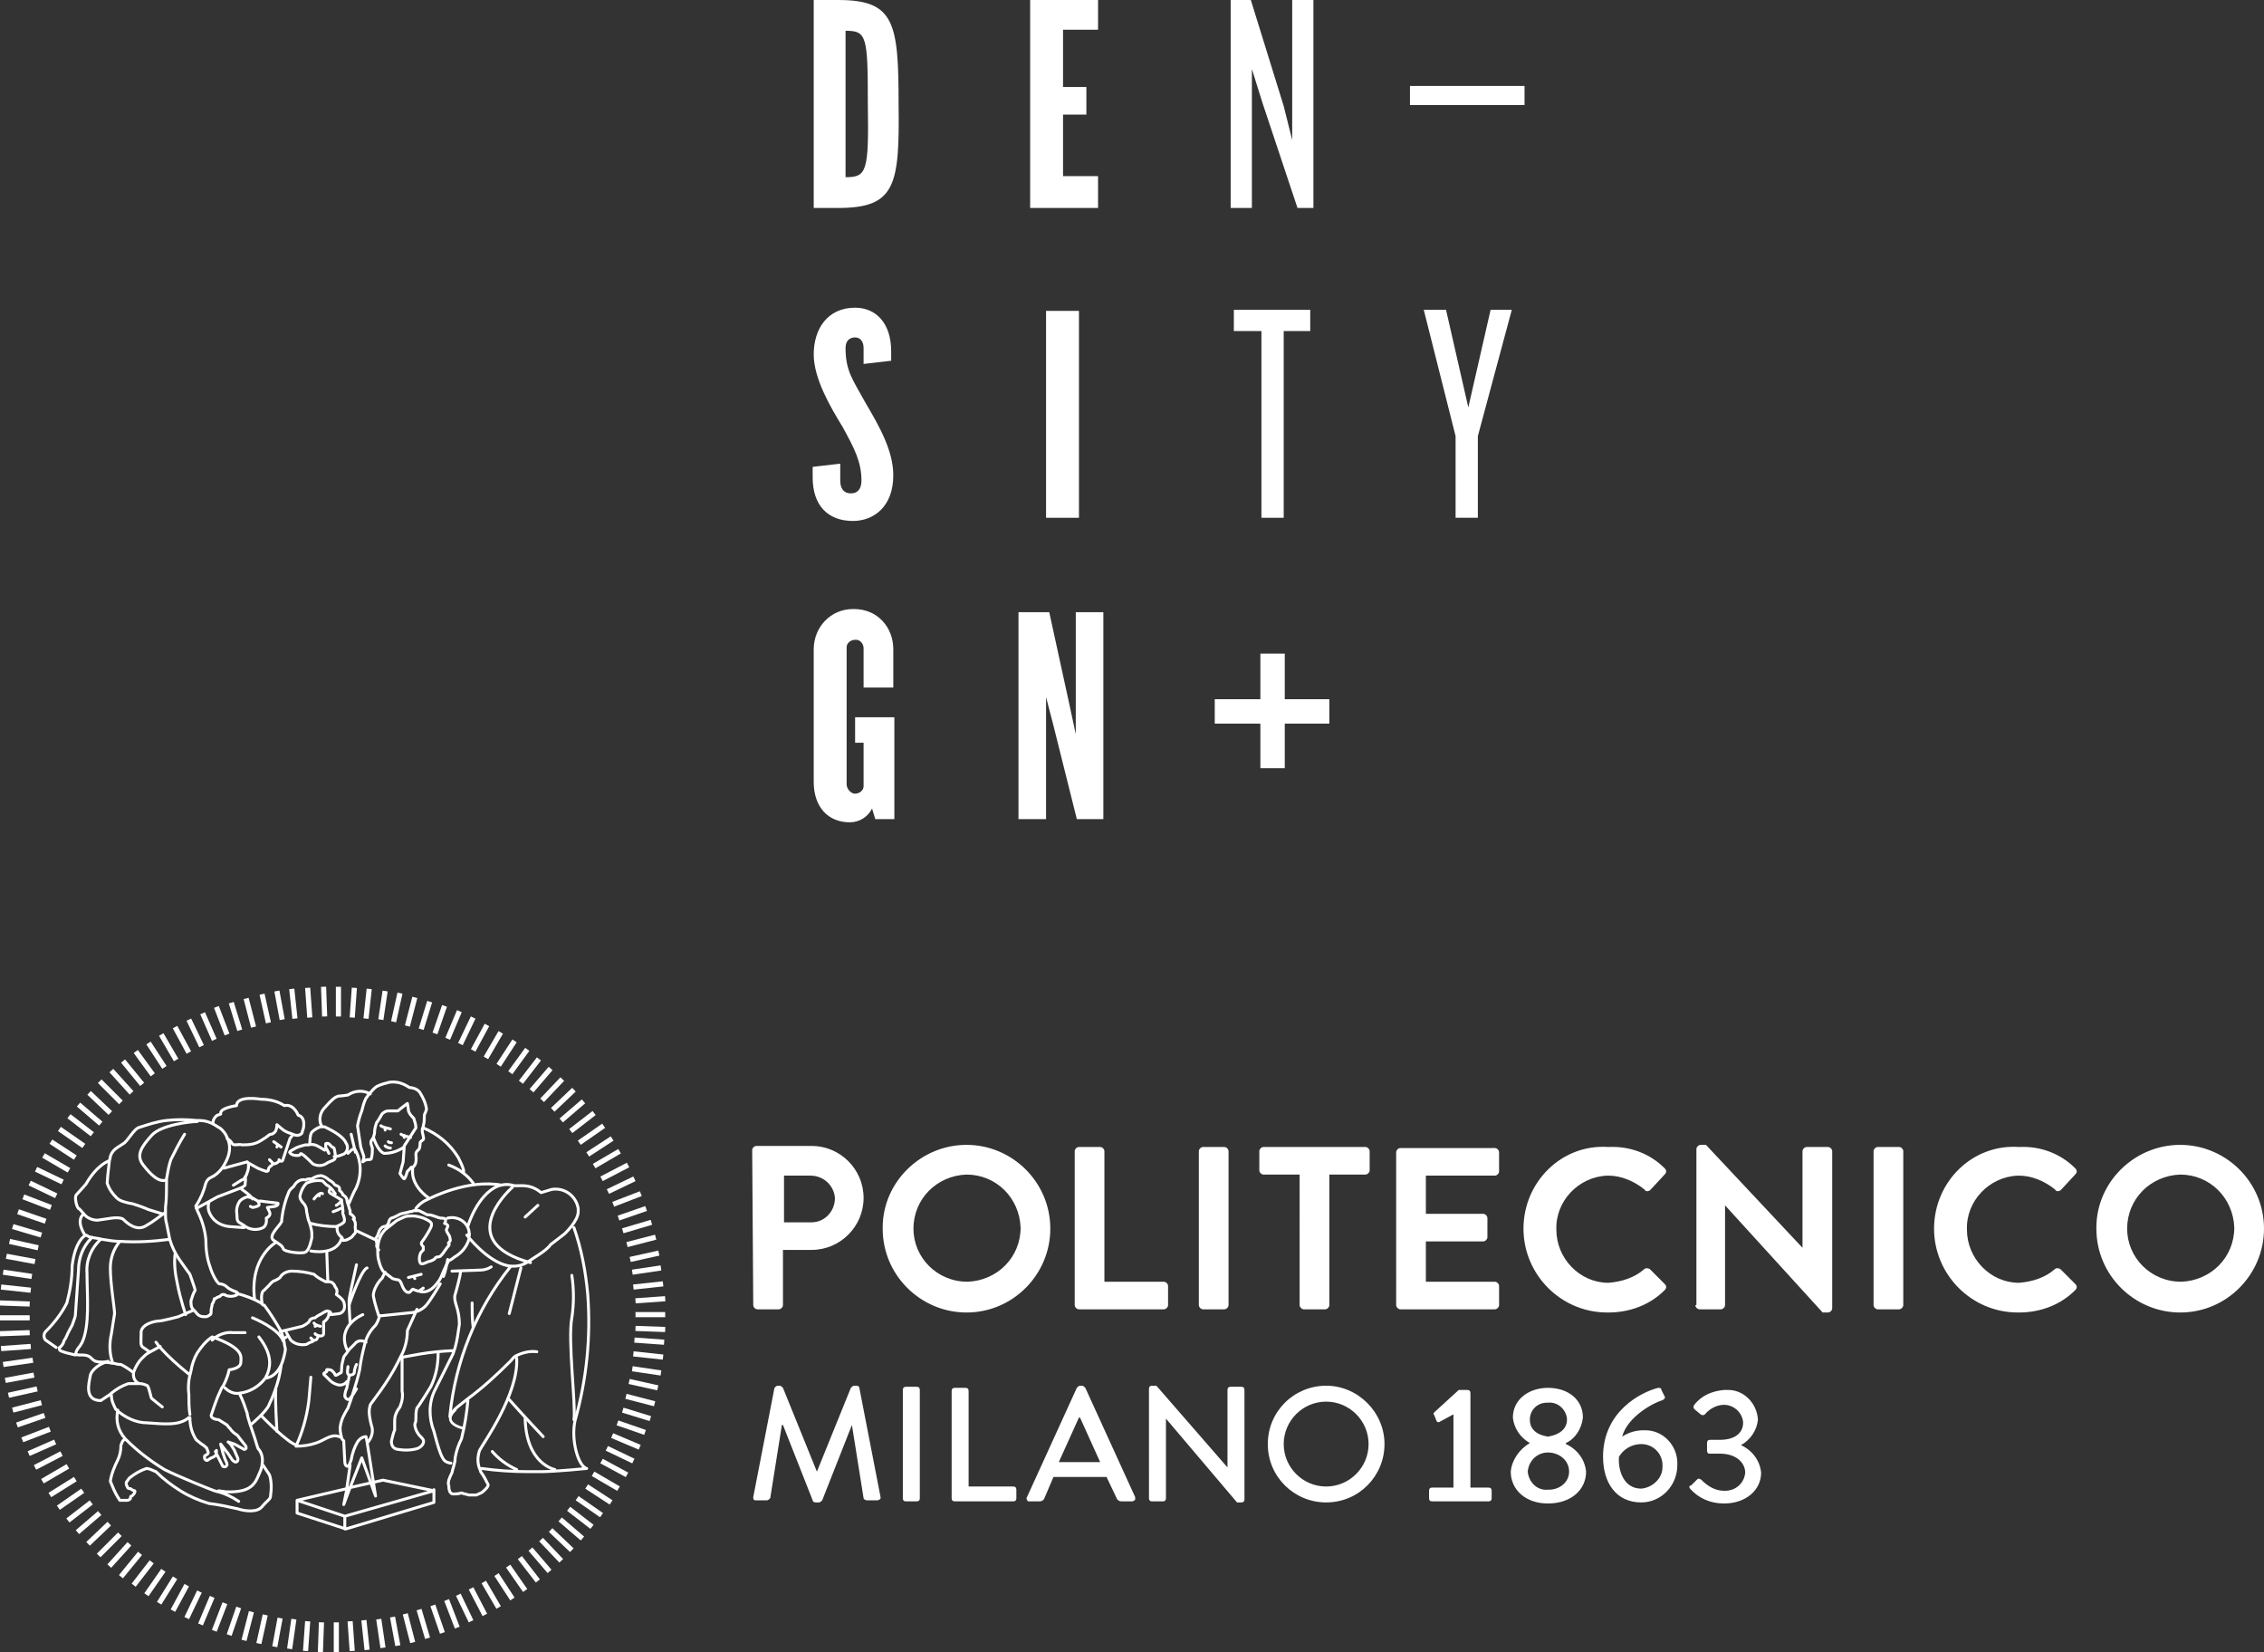 <?xml version="1.0" encoding="utf-8"?>
<!-- Generator: Adobe Illustrator 24.3.0, SVG Export Plug-In . SVG Version: 6.00 Build 0)  -->
<svg version="1.1" id="Layer_1" xmlns="http://www.w3.org/2000/svg" xmlns:xlink="http://www.w3.org/1999/xlink" x="0px" y="0px"
	 viewBox="0 0 213.4 155.7" style="enable-background:new 0 0 213.4 155.7;" xml:space="preserve">
<rect x="0" y="0" width="213.4" height="155.7" fill="#333333" stroke="none"/>
<style type="text/css">
	.st0{fill:none;stroke:#FFFFFF;stroke-width:0.484;stroke-miterlimit:10;}
	.st1{fill:none;}
	.st2{fill:#8EB7CE;}
	.st3{fill:none;stroke:#FFFFFF;stroke-width:0.275;stroke-linecap:round;stroke-linejoin:round;}
	.st4{fill:none;stroke:#FFFFFF;stroke-width:0.249;stroke-linecap:round;stroke-linejoin:round;}
	.st5{fill:#FFFFFF;}
</style>
<g id="Layer_2_1_">
	<g id="Layer_1-2">
		<g>
			<path class="st0" d="M62.6,126.5l-2.8-0.2 M62.5,127.9l-2.8-0.3 M62.3,129.4l-2.7-0.4 M62,130.8l-2.7-0.6 M61.7,132.3l-2.7-0.7
				 M61.3,133.7l-2.6-0.8 M60.8,135l-2.6-0.9 M60.3,136.4l-2.6-1.1 M59.7,137.7l-2.5-1.2 M59.1,139l-2.4-1.3 M58.3,140.3l-2.4-1.4
				 M57.6,141.6l-2.3-1.5 M56.7,142.8l-2.3-1.6 M55.8,143.9l-2.2-1.7 M54.9,145l-2.1-1.8 M53.9,146.1l-2-1.9 M52.9,147.1l-1.9-2
				 M51.8,148.1L50,146 M50.7,149l-1.7-2.2 M49.5,149.9l-1.6-2.3 M48.3,150.7l-1.5-2.3 M47,151.5l-1.4-2.4 M45.7,152.2l-1.3-2.5
				 M44.4,152.8l-1.2-2.5 M43.1,153.4l-1-2.6 M41.7,153.9l-0.9-2.6 M40.3,154.4l-0.8-2.7 M38.9,154.8l-0.7-2.7 M37.5,155.1l-0.5-2.7
				 M36.1,155.3l-0.4-2.7 M34.6,155.5l-0.3-2.8 M33.2,155.6l-0.2-2.8 M31.7,155.7l0-2.8 M30.2,155.7l0.1-2.8 M28.8,155.6l0.2-2.8
				 M27.3,155.4l0.4-2.8 M25.9,155.2l0.5-2.7 M24.4,154.9l0.6-2.7 M23,154.6l0.7-2.7 M21.6,154.1l0.9-2.6 M20.2,153.7l1-2.6
				 M18.9,153.1l1.1-2.6 M17.6,152.5l1.2-2.5 M16.3,151.8l1.3-2.4 M15,151.1l1.5-2.4 M13.8,150.3l1.6-2.3 M12.6,149.4l1.7-2.2
				 M11.4,148.6l1.8-2.2 M10.3,147.6l1.9-2.1 M9.3,146.6l2-2 M8.3,145.5l2-1.9 M7.3,144.4l2.1-1.8 M6.4,143.3l2.2-1.7 M5.5,142.1
				l2.3-1.6 M4.7,140.9l2.4-1.5 M4,139.6l2.4-1.4 M3.3,138.3l2.5-1.3 M2.7,137l2.5-1.1 M2.1,135.7l2.6-1 M1.6,134.3l2.6-0.9
				 M1.2,132.9l2.7-0.7 M0.8,131.5l2.7-0.6 M0.5,130.1l2.7-0.5 M0.3,128.6l2.8-0.4 M0.1,127.1l2.8-0.2 M0,125.7l2.8-0.1 M0,124.2
				l2.8,0 M0,122.8l2.8,0.1 M0.1,121.3l2.8,0.3 M0.3,119.9l2.7,0.4 M0.6,118.4l2.7,0.5 M0.9,117l2.7,0.6 M1.2,115.6l2.7,0.8
				 M1.7,114.2l2.6,0.9 M2.2,112.8l2.6,1 M2.8,111.5l2.5,1.2 M3.4,110.2l2.5,1.2 M4.1,108.9l2.4,1.4 M4.8,107.6l2.3,1.5 M5.6,106.4
				l2.3,1.6 M6.5,105.2l2.2,1.7 M7.4,104.1l2.1,1.8 M8.4,103l2,1.9 M9.4,101.9l2,2 M10.5,100.9l1.9,2.1 M11.6,100l1.8,2.2
				 M12.8,99.1l1.6,2.2 M14,98.3l1.5,2.3 M15.2,97.5l1.4,2.4 M16.5,96.8l1.3,2.4 M17.8,96.1l1.2,2.5 M19.1,95.5l1.1,2.5 M20.4,94.9
				l1,2.6 M21.8,94.5l0.8,2.6 M23.2,94.1l0.7,2.7 M24.7,93.7l0.6,2.7 M26.1,93.4l0.5,2.7 M27.5,93.2l0.3,2.8 M29,93.1l0.2,2.8
				 M30.5,93l0.1,2.8 M31.9,93l0,2.8 M33.4,93.1l-0.2,2.8 M34.8,93.2l-0.3,2.8 M36.3,93.4l-0.4,2.7 M37.7,93.6l-0.6,2.7 M39.1,94
				l-0.7,2.7 M40.5,94.4L39.7,97 M41.9,94.8L41,97.4 M43.3,95.3l-1.1,2.6 M44.6,95.9l-1.2,2.5 M45.9,96.6L44.6,99 M47.2,97.3
				l-1.4,2.4 M48.5,98.1l-1.5,2.3 M49.7,98.9l-1.6,2.2 M50.8,99.8l-1.7,2.2 M51.9,100.7l-1.8,2.1 M53,101.7l-1.9,2 M54.1,102.7
				l-2,1.9 M55,103.8l-2.1,1.8 M56,104.9l-2.2,1.7 M56.9,106.1l-2.3,1.6 M57.7,107.3l-2.3,1.5 M58.4,108.5l-2.4,1.4 M59.2,109.8
				l-2.5,1.3 M59.8,111.1l-2.5,1.2 M60.4,112.5l-2.6,1 M60.9,113.9l-2.6,0.9 M61.4,115.2l-2.7,0.8 M61.8,116.6l-2.7,0.7 M62.1,118.1
				l-2.7,0.6 M62.3,119.5l-2.7,0.4 M62.5,121l-2.8,0.3 M62.7,122.4l-2.8,0.2 M62.7,123.9l-2.8,0 M62.7,125.3l-2.8-0.1"/>
			<path class="st1" d="M26.5,125.4c0-0.1,0.3,0.2,0.3,0.1l0.7,1c0,0,1.1,0.6,1.3,0.5c0.2-0.1,0.4-0.4,0.5-0.4
				c0.1,0,0.3-0.2,0.4-0.2c0.2,0,0.3-0.4,0.3-0.4s0.5,0.1,0.5-0.2c0-0.3,0-1.1,0-1.1c0.3-0.2,0.5-0.5,0.5-0.8c0.1,0,0.8-0.1,0.8-0.1
				c0.6-0.2,0.5-0.8,0.4-1.1c-0.1-0.3-0.7-0.7-0.7-0.7c0.2-0.2,0.2-0.5,0-0.7c0,0,0,0,0,0c-0.1-0.3-0.4-0.5-0.6-0.5l-0.3,0l-1.4-0.8
				l-2.4-0.1l-2.2,2.9l-0.7-0.3v-2l0.9-2.5l1-1l1,0.8l3.3,0.1c0,0,1.2,0.1,1.4-0.2c0.3-0.5,0.7-1.1,0.7-1.1l0,0.1
				c0.1,0,0.1,0.1,0.2,0.1c0.1,0,0.3,0,0.4,0.1c0-0.1,0.1-0.2,0.4-0.5c0.4-0.3,0.1-0.6,0.2-0.9c0-0.2,0-0.4-0.2-0.6l2.6,0.8l0,0
				c-0.2,0.3-0.2,0.6-0.3,0.7c-0.2,0.1,0.1,0.6,0,0.8c0,0.2,0,0.3,0.2,0.4l0.1,0c0,0.3,0,0.7,0.1,1c0.1,0.4,0.2,0.7,0.4,1h0l-0.1,0
				c-0.1,0.2-0.2,0.4-0.3,0.6c-0.2,0.1-0.9,1.1-0.8,1.7c0.1,0.6,0.5,1.7,0.5,1.7l0.3,0l0,0.1c-0.1,0.3-0.2,0.6-0.4,0.9
				c-0.5,0.4-0.9,1-1,1.7l0,0c-0.4-0.2-0.8-0.2-1.1,0.2c-0.4,0.4-0.5,0.5-0.5,0.5l0,0l0,0l0,0l0,0c-0.4,0.6-0.4,0.5-0.5,0.7
				c-0.1,0.4-0.2,0.7-0.2,1.1c0,0.1,0,0.4-0.1,0.4c-0.1,0-0.4,0.3-0.5,0.2c0-0.1-0.3-0.5-0.5-0.5c-0.1,0-0.4-0.1-0.3,0.1
				c0.1,0.2-0.6,0.1-0.1,0.5l0.4,0.4c0.2,0.2,0.4,0.3,0.7,0.4c0.3,0.1,0.7,0,0.9-0.3l0.1,0c0,0.2-0.1,0.4-0.1,0.6
				c-0.1,0.2-0.2,0.5-0.2,0.8c0,0,0.2,0.5,0.5,0.2l0.3-0.4l0.3-0.5l0,0c-0.2,0.8-0.5,1.5-0.6,1.8c-0.3,0.5-0.6,1-0.7,1.6
				c-0.1,0.4,0,0.8,0.1,1.2h0l0,0c-0.9-0.5-1.5,0.2-2.4,0.5c-0.6,0.2-1.3,0.3-1.9,0.3l0-0.1c-0.8-0.1-1.8-1.2-1.8-1.2l-1.6-1.6
				c0.4-2.2,1.4-2.3,1.4-2.3l0,0c0.4-1.2,0.7-2.4,0.9-3.7c-0.1-0.3-0.1-0.5-0.1-0.8"/>
			<path class="st1" d="M27.2,119.8c-0.2,0.1-0.4,0.1-0.5,0.3c-0.3,0.2-0.6,0.5-0.9,0.7c-0.4,0.3-0.8,0.7-1.2,1.1
				c-0.1,0.2-0.1,0.4-0.1,0.6c0.1,0.1,0.5,1.3,0.5,1.4c0,0.1,0.4,0.2,0.5,0.4c0.1,0.2,0.1,0.4,0.7,0.8l-0.1,1l0.3-0.3
				c0,0,1.4,0.1,1.6-0.2c0.3-0.4,0.6-0.7,1-0.9c0.4-0.2,1.2-0.7,1.5-0.9c0.3-0.1,0.8,0.3,1,0.3s1.4-0.3,0.9-1
				c-0.5-0.7-0.8-1.1-0.8-1.3c0.1-0.2-0.2-0.8-1-0.9c-0.4,0-0.9-0.3-1.1-0.7L27.2,119.8z"/>
			<path class="st1" d="M41.5,114.7c0,0-1.3-0.5-1.7-0.6c-0.8,0-1.6,0.2-2.4,0.5c-0.5,0.3-0.8,0.5-0.8,0.7c-0.1,0.2-0.8,0.4-0.8,0.6
				c-0.1,0.3-0.2,0.6-0.3,0.9c0,0.3,0,0.7,0.1,1c0.1,0.1,0.1,0.8,0.2,1c0.1,0.2,0.4,1.1,0.8,1.4c0.5,0.3,1.1,0.5,1.2,0.7
				s0.6,1.2,0.8,1.1c0.2-0.1,0.4-0.4,0.7-0.3c0.5,0.3,1,0.2,1.5-0.1c0.5-0.4,0.9-1.4,1.5-1.7c0.6-0.3,1.1-0.8,1.4-1.4
				c0.4-0.8,0.5-1.7,0.4-2.6c-0.2-0.5-0.6-0.9-1.1-1C42.8,114.9,41.5,114.7,41.5,114.7"/>
			<path class="st1" d="M42.4,133.5c0.5-5.2,2.5-10.1,5.7-14.1l0,0c0.7,0.2,1.3,0,1.9-0.4l0,0c-7-1.9-2.4-6.5-1.7-7.1l0-0.1
				c0.5,0.2,1.1-0.2,2.9,0.8c0.1,0.1,1-0.5,1.3-0.5c0.5,0,1.9,1.3,2,1.6c0.1,0.4,0.1,0.8,0,1.2c-0.2,0.4-0.6,0.7-0.5,0.9
				c0.6,1.3,1,2.7,1.1,4.2c0.2,1.2,0.3,2.4,0.4,3.6c0.1,1.4-0.1,2.9,0,4c0.1,1.9-1.4,5.3-1.4,7.3c0,0.6,0.3,3.2,1.2,3.5
				c0,0-3,0.3-4.3,0.3c-0.5,0-0.6,0-1.2,0c-1.5,0-3-0.1-4.4-0.3l-0.1,0c-0.2-0.5-0.2-1.1,0-1.7c0.3-0.6,3.7-5.3,3.5-8.7l0,0h0
				c-0.2,0.1-0.3,0.3-0.5,0.5c-1.3,1.3-2.6,2.5-4.1,3.6c-0.5,0.4-0.9,0.7-1.1,0.9C42.8,133,42.6,133.3,42.4,133.5"/>
			<path class="st1" d="M42.3,139.4c0.1-0.2,0.2-0.4,0.3-0.7c0.2-0.4,0.3-0.9,0.3-1.4c0.1-0.6,0.3-1.2,0.6-1.8
				c0.3-1.2,0.5-2.4,0.6-3.6l-0.1-0.1c1.5-1.1,2.8-2.3,4.1-3.6c0.1-0.2,0.3-0.3,0.5-0.5l0,0c0.2,3.3-3.2,8.1-3.5,8.7
				c-0.2,0.5-0.1,1.1,0,1.7c0,0.2,0.1,0.3,0.1,0.3c0.3,0.4,0.5,0.8,0.7,1.2c0,0.3-0.4,0.6-0.5,0.7c-0.1,0.1-0.5,0.2-0.6,0.3
				c-0.2,0.1-0.4,0.1-0.7,0c-0.2,0-0.5-0.1-0.7-0.2c-0.3,0.1-0.5,0.1-0.8,0.1c-0.3,0-0.3-0.4-0.4-0.8
				C42.2,139.7,42.2,139.6,42.3,139.4"/>
			<path class="st1" d="M39.2,113.9c0.3-0.4,0.7-0.7,1.2-0.9c0.2-0.1,0.4-0.1,0.6-0.2c1.2-0.7,2.5-1.1,3.8-1.2
				c0.7-0.1,1.4-0.1,2.1,0l0,0.2l0,0c-1.8,0.8-2.8,3.7-2.8,3.8l0,0c-0.1-0.5-0.3-0.6-0.8-0.7c-1-0.1-2-0.3-3-0.6l0,0
				c-0.2-0.1-0.4-0.2-0.6-0.3c-0.2,0-0.4,0-0.5,0L39.2,113.9L39.2,113.9z"/>
			<path class="st1" d="M44.1,115.6c0-0.1,0.9-3,2.8-3.8c0.4-0.2,0.8-0.2,1.2-0.2c0.1,0,0.2,0.1,0.2,0.1l0,0.1
				c-0.7,0.7-5.3,5.3,1.7,7.1l0,0c-0.6,0.4-1.2,0.5-1.9,0.4c-2-0.4-3.9-2.9-3.9-2.9l0,0C44.2,116.2,44.2,115.9,44.1,115.6
				L44.1,115.6z"/>
			<path class="st1" d="M37.9,127.9c0.4-0.7,0.6-1.6,0.6-2.4l0.9-2l-0.2-0.1c0.3-0.1,0.6-0.3,0.8-0.5c0.4-0.4,1.4-2.1,1.4-2.1l0,0
				c0.1-0.1,0.2-0.3,0.3-0.5c0,0-0.1-0.2,0.4-0.6l0.1-0.1l0.2-0.1l0.1-0.1c0,0,0.9,0.2,0.8,0.5c0,0.3-0.4,1.8-0.5,2.1
				c-0.1,0.3,0,0.7,0.1,1c0.2,0.6,0.3,1.2,0.3,1.8c-0.1,0.7-0.2,1.5-0.4,2.2c0,0.1-0.1,0.2-0.1,0.3l0,0c0,0-0.6,0-1.6,0.1v0
				C40.1,127.5,39,127.7,37.9,127.9L37.9,127.9z"/>
			<path class="st1" d="M40.8,134.4c-0.8-2,0.7-3.8,0.8-4.2c0.2-0.4,0.4-0.7,0.6-1.1l0.5-1.4l0.1-0.3c0-0.1,0-0.2,0.1-0.3
				c0.2-0.7,0.3-1.5,0.4-2.2c0-0.6-0.1-1.2-0.3-1.8c-0.1-0.3-0.1-0.7-0.1-1c0-0.3,0.4-1.8,0.5-2.1c0-0.3-1.1-0.1-1.1-0.1l-0.1-0.1
				l0.1-0.2l0.2-0.5c0.1,0,0.5-0.3,0.6-0.4c0.6-0.3,1.1-0.9,1.2-1.6c0,0,0-0.2,0-0.5l0,0c0,0,1.9,2.4,3.9,2.9l0,0
				c-3.2,4.1-5.2,9-5.7,14.1c0.2-0.3,0.3-0.5,0.5-0.7c0.2-0.2,0.6-0.5,1.1-0.9l0.1,0.1c-0.1,1.2-0.3,2.4-0.6,3.6
				c-0.3,0.6-0.5,1.2-0.6,1.8c0,0.5-0.2,0.9-0.3,1.4c-0.1,0.2-0.2,0.4-0.3,0.7l0.5-1.5c0,0-0.9,0.4-1.2-0.8L40.8,134.4z"/>
			<polygon class="st1" points="40.9,141.6 32.5,144.1 32.4,143.4 32.4,143.4 32.5,142.8 40.9,140.5 			"/>
			<path class="st1" d="M35.2,122.2c-0.1-0.6,0.6-1.6,0.8-1.7c0.1-0.2,0.2-0.4,0.3-0.6l0.1,0c0.1,0.1,0.2,0.2,0.4,0.3l0.5,0.4
				c0,0,0.3,0.1,0.4,0.1c0.2,0,0.3,0.1,0.4,0.3c0.1,0.2,0.3,1,0.8,0.9l0.3-0.3c0,0,0.5,0.2,0.6,0.2c0.1,0,0.9,0.4,1.8-0.9l0,0
				c0,0-1,1.7-1.4,2.1c-0.2,0.2-0.5,0.4-0.8,0.5c-0.1,0.1-0.3,0.1-0.4,0.1l-2.9,0.3l-0.3,0C35.7,123.9,35.3,122.8,35.2,122.2"/>
			<path class="st1" d="M38.8,110.2L38.8,110.2c0.1-0.1,0.1-0.1,0.2-0.2c0.2-0.3,0.1-0.9,0.1-1c0-0.2,0.1-0.3,0.2-0.4
				c0.2-0.1,0.2-0.6,0.2-0.7c0-0.1,0.2-0.2,0.3-0.3c0.1-0.1-0.1-0.7-0.1-0.8c0-0.1,0-0.3,0.1-0.4l0.1,0c1.4,0.6,2.5,1.5,3.3,2.8
				c0.2,0.4,0.4,0.8,0.5,1.2c0,0.1,0,0.2,0,0.2v0l0,0c0.4,0.3,0.8,0.6,1.1,1l-0.3,0.1c-1.2,0.2-2.3,0.6-3.4,1.2
				c-0.2,0-0.4,0.1-0.6,0.2l0-0.1C38.5,111.6,38.9,110.2,38.8,110.2L38.8,110.2L38.8,110.2z"/>
			<path class="st1" d="M37.4,136.6c-0.7-0.1-0.6-0.8-0.6-0.8s0.3-0.9,0.3-1c0-0.3,0.1-0.6,0-0.9c0.1-0.5,0.2-0.9,0.5-1.3
				c0.2-0.5,0.3-1,0.2-1.5c0-0.2,0-2.6,0-2.6l0,0h0c0.1-0.2,0.2-0.4,0.3-0.6l0.1,0c1-0.2,2-0.4,3.1-0.5l0,0.1c0,1.1-0.3,2.2-0.7,3.2
				c0,0-1.1,1.7-1.3,2c-0.1,0.3-0.2,0.7-0.1,1c0,0.2-0.1,0.4-0.1,0.5c0,0.3,0.1,0.7,0.3,0.9c0.2,0.2,0.4,0.4,0.5,0.6
				c0.1,0.2-0.2,0.6-0.5,0.8C38.7,136.7,38,136.7,37.4,136.6"/>
			<path class="st1" d="M33.8,106c0.1-0.5,0.2-0.9,0.4-1.4c0.1-0.4,0.2-0.8,0.4-1.2c0.1-0.1,0.2-0.3,0.3-0.4v0
				c0.2-0.2,0.4-0.5,0.7-0.7c0.4-0.2,0.8-0.3,1.2-0.4c0.7-0.1,1.3,0.1,1.9,0.5c0,0,0.7,0,0.9,0.5c0.3,0.5,0.5,0.9,0.6,1.5
				c0,0.2-0.2,0.5-0.2,0.6c0,0.3,0,0.7-0.1,1c0,0,0,0,0,0.1c-0.1,0.1-0.1,0.3-0.1,0.4c0,0.2,0.2,0.7,0.1,0.8
				c-0.1,0.1-0.3,0.2-0.3,0.3c0,0.1,0,0.6-0.2,0.7c-0.1,0.1-0.2,0.2-0.2,0.4c0,0.1,0.1,0.7-0.1,1c-0.1,0.1-0.1,0.2-0.2,0.2v0
				c-0.1,0.1-0.2,0.1-0.2,0.1c-0.1-0.1-0.2,0.2-0.2,0.2l-0.1,0.2c0,0-0.1,0.5-0.2,0.4c-0.1,0-0.3-0.5-0.3-0.5l0.2-1.1l0.1-1.3l0-0.1
				l1.1-1.7c0-0.3-0.1-0.6-0.2-0.9c-0.2-0.2-0.4-0.4-0.5-0.7c0-0.2-0.1-0.7-0.1-0.7s-0.8,0.6-0.9,0.7c-0.3,0-0.6,0-0.9,0
				c-0.2,0-0.4,0.1-0.6,0.3c-0.1,0.2-0.4,0.7-0.5,0.8c-0.1,0.3-0.2,0.6-0.2,1c0,0.1-0.1,0.3-0.1,0.4c-0.1,0.1-0.1,0.2-0.2,0.3
				c-0.1,0.2,0,0.4,0.1,0.7c0,0.3,0,0.6-0.1,1c0,0.1-0.3,0.1-0.4,0.1c-0.1,0-0.3,0.1-0.4,0.2c0,0,0.1-0.4,0.1-0.5
				c-0.1-0.3-0.2-0.6-0.3-0.9C33.9,107.4,33.8,106.7,33.8,106"/>
			<path class="st1" d="M33,140.2l-0.3,0.1l0.3-2.1l0,0c0.1-0.2,0.2-0.4,0.3-0.6c0.1-0.6,0.3-1.1,0.6-1.7c0.2-0.3,0.5-0.4,0.8-0.5
				l0.1,0.5l0.5,3.8l-0.1,0.3l-1-2.6L33,140.2z"/>
			<path class="st1" d="M35.3,106.8c0-0.3,0.1-0.6,0.2-1c0.1-0.1,0.4-0.7,0.5-0.8c0.1-0.2,0.4-0.3,0.6-0.3c0.3,0.1,0.6,0.1,0.9,0
				c0.2-0.1,0.9-0.7,0.9-0.7s0.1,0.5,0.1,0.7c0.1,0.3,0.3,0.5,0.5,0.7c0.1,0.3,0.2,0.6,0.2,0.9l-1.1,1.7l0,0.1l-0.1,0
				c-0.6,0.4-1.2,0.6-1.9,0.6c-0.7-0.2-1-1.4-1-1.4l-0.1,0h0C35.3,107.1,35.3,107,35.3,106.8"/>
			<polygon class="st1" points="28,141.4 32.7,140.3 33,140.2 34.7,139.8 35,139.7 36.1,139.5 40.9,140.5 32.5,142.8 			"/>
			<path class="st1" d="M32.2,134.3c0.1-0.6,0.4-1.1,0.7-1.6c0.1-0.3,0.4-1.1,0.6-1.8c0.3-0.9,0.5-1.8,0.5-1.8
				c0.1-0.9,0.3-1.7,0.5-2.5c0.2-0.7,0.5-1.2,1-1.7c0.2-0.3,0.3-0.6,0.4-0.9l0-0.1l2.9-0.3c0.1,0,0.3-0.1,0.4-0.1l0.2,0.1l-0.9,2
				c0,0.9-0.2,1.7-0.6,2.4c-0.1,0.2-0.2,0.4-0.3,0.6c-1,1.9-2.6,3.7-2.6,4c-0.1,0.4-0.2,0.6,0.1,1.8c0.1,0.6,0,1.2-0.3,1.6l-0.1,0
				l-0.1-0.5c-0.3,0-0.6,0.2-0.8,0.5c-0.3,0.5-0.5,1.1-0.6,1.7c-0.1,0.2-0.1,0.4-0.3,0.6v0c-0.3,0-0.3-0.4-0.3-0.4l-0.1-2
				c-0.1-0.1-0.2-0.2-0.2-0.3C32.2,135.1,32.1,134.7,32.2,134.3"/>
			<polyline class="st2" points="32.9,127.2 32.9,127.2 32.9,127.2 32.9,127.2 			"/>
			<path class="st2" d="M32.9,127.2L32.9,127.2L32.9,127.2z"/>
			<path class="st1" d="M30.8,129.7c-0.4-0.4,0.2-0.3,0.1-0.5c-0.1-0.2,0.1-0.2,0.3-0.1c0.1,0,0.4,0.5,0.5,0.5
				c0,0.1,0.4-0.2,0.5-0.2c0.1-0.1,0.1-0.3,0.1-0.4c0.1-0.4,0.1-0.7,0.2-1.1c0.1-0.2,0-0.1,0.5-0.7l0,0c0,0,0.1-0.1,0.5-0.5
				c0.3-0.3,0.8-0.4,1.1-0.2l0,0c-0.3,0.8-0.4,1.7-0.5,2.5c0,0-0.3,0.9-0.5,1.8l0,0l-0.3,0.5l-0.3,0.4c-0.3,0.4-0.5-0.2-0.5-0.2
				c0-0.3,0.1-0.6,0.2-0.8c0.1-0.2,0.1-0.4,0.1-0.6l-0.1,0c-0.2,0.3-0.5,0.4-0.9,0.3c-0.2-0.1-0.5-0.2-0.7-0.4L30.8,129.7z"/>
			<path class="st2" d="M32.9,127.2L32.9,127.2z"/>
			<path class="st1" d="M33.3,115c0,0,0-0.2,0.1-0.4c0-0.1-0.3-0.4-0.4-0.4c0,0,0-0.2,0-0.3c-0.1-0.2-0.1-0.4-0.2-0.6
				c0,0,0-0.1,0-0.1l0,0c0,0,0.7-1.1,0.7-1.2c0.6-1.2,0.6-2.6,0-3.7c-0.1-0.4-0.7,0.3-0.7,0.3l0,0c0.2-0.3,0.2-0.6,0-0.9
				c-0.3-0.7-1.6-1.3-2-1.5c-0.1,0-0.3-0.1-0.4,0l0-0.1c-0.3-0.6-0.1-1.3,0.3-1.7c0.8-0.9,1-1,1.3-1.1c0.3,0,0.9-0.1,0.9-0.1
				c0.6-0.4,1.4-0.5,2.1-0.1v0c-0.1,0.1-0.2,0.3-0.3,0.4c-0.2,0.4-0.3,0.8-0.4,1.2c-0.2,0.5-0.3,0.9-0.4,1.4c0,0.7,0.1,1.3,0.3,2
				c0.1,0.3,0.2,0.6,0.3,0.9c0,0.1-0.1,0.5-0.1,0.5c0.1-0.1,0.3-0.1,0.4-0.2c0.1,0,0.3,0,0.4-0.1c0.1-0.3,0.1-0.6,0.1-1
				c0-0.3-0.1-0.5-0.1-0.7c0-0.1,0.1-0.2,0.2-0.3h0l0.1,0c0,0,0.4,1.3,1,1.4c0.7,0,1.3-0.2,1.9-0.6l0.1,0l-0.1,1.3l-0.2,1.1
				c0,0,0.2,0.5,0.3,0.5c0.1,0,0.2-0.5,0.2-0.5l0.1-0.2c0,0,0.1-0.2,0.2-0.1c0,0.1,0.1,0,0.2-0.1h0l0,0c0,0-0.3,1.4,1.5,2.7l0,0.1
				c-0.5,0.2-0.9,0.5-1.2,0.9v0l0,0.1c-0.2,0-0.4,0-0.4,0.1c-0.3,0.1-0.5,0.2-0.8,0.2c-0.1,0-0.5,0.3-0.9,0.4
				c-0.4,0.1-0.2,0.7-0.7,0.8c-0.2,0-0.3,0.1-0.4,0.3"/>
			<path class="st1" d="M28.5,112.7c0.1-0.4,0.3-0.8,0.6-1.1c0.5-0.2,1-0.3,1.5-0.2c0,0,0.3,0.3,0.4,0.4c0.2,0.1,0.4,0.2,0.5,0.3
				c0.1,0.1,0.2,0.2,0.2,0.4c0.1,0.2,0.2,0.3,0.3,0.4c0.1,0.2,0.2,0.5,0.2,0.7c0,0.1,0.1,0.6,0.1,0.6c0,0.1,0.2,0.7,0,0.8
				c-0.2,0.2,0,1.6-0.2,1.7c-0.3,0.4-0.5,1-0.8,1.1c-0.7,0.1-1.4,0.1-2.1,0l0.2-1.9c0-0.1-0.1-0.3-0.1-0.4c-0.2-0.4-0.2-0.7-0.3-1.1
				c0-0.3-0.1-0.6-0.3-0.8C28.6,113.3,28.4,113,28.5,112.7"/>
			<path class="st1" d="M27.1,126.1l-0.4,0.1l-0.3-0.8c0.1-0.2,1.1-0.1,1.2-0.2c0.1-0.1,0.4,0,0.5-0.1c0-0.2,0.2-0.1,0.4-0.2
				c0.2-0.1,0.2-0.3,0.4-0.3c0.1,0,0.3-0.1,0.4-0.3c0-0.1,0.3-0.1,0.5-0.2c0.3-0.1,0.6-0.3,0.8-0.5c0.1-0.1,0.3-0.1,0.5-0.1
				c0.1,0,0.2,0.3,0.2,0.3c0,0.3-0.2,0.6-0.5,0.8c0,0,0,0.8,0,1.1c0,0.3-0.5,0.2-0.5,0.2s-0.2,0.4-0.3,0.4c-0.2,0-0.3,0.2-0.4,0.2
				c-0.2,0.1-0.4,0.2-0.5,0.3c-0.2,0.1-1.1-0.2-1.1-0.2L27.1,126.1z"/>
			<path class="st1" d="M28,108.9c-0.2,0-0.5-0.1-0.6-0.3c0-0.1,0.4-0.3,0.4-0.3c0.3-0.2,0.7-0.3,1.1-0.4c0.1,0,0.2,0,0.3,0
				c0.3-0.1,0.7,0,1,0.2l0.4,0.3l0.1,0h0c-0.1-0.1-0.1-0.2-0.1-0.2c0-0.1,0-0.2,0-0.3c0.1-0.1,0.3,0,0.3,0c0.1,0.1,0.2,0.2,0.3,0.3
				c0.2,0.1,0.2,0,0.3,0.7c0,0.1,0,0.2,0,0.3c0,0.3-0.4,0.3-0.9,0.6c-0.4,0.2-0.8,0.2-1.2,0c0,0-0.9-0.9-1-0.9
				c-0.1-0.1-0.2-0.1-0.2,0C28.3,108.9,28.4,108.9,28,108.9"/>
			<path class="st1" d="M29.2,107.8c0,0,0-0.9,0.2-1.1c0.2-0.2,0.5-0.4,0.8-0.5c0.1,0,0.3,0,0.4,0c0.4,0.2,1.7,0.8,2,1.5
				c0.2,0.3,0.2,0.6,0,0.9c-0.1,0.1-0.2,0.2-0.3,0.2c-0.2,0.1-0.5,0.2-0.8,0.2l0,0c0-0.1,0-0.2,0-0.3c-0.2-0.7-0.1-0.5-0.3-0.7
				c-0.1-0.1-0.2-0.2-0.3-0.3c0,0-0.3-0.1-0.3,0c-0.1,0.1-0.1,0.2,0,0.3c0,0,0.1,0.1,0.1,0.2h0l-0.1,0l-0.4-0.3
				C29.9,107.9,29.6,107.8,29.2,107.8L29.2,107.8L29.2,107.8z"/>
			<polygon class="st1" points="28,141.4 32.5,142.8 32.4,143.4 32.4,143.6 32.5,143.7 32.4,144 27.9,142.6 28,141.4 			"/>
			<path class="st1" d="M28,118c-0.2-0.2-1.1,0.1-1.2-0.2c-0.1-0.3-0.3-0.3-0.9-0.8c-0.6-0.4,0.1-1,0.2-1c0.2,0,0.1-0.1,0.1-0.1
				c0-0.1,0.1-0.2,0.3-0.4c0.2-0.2,0.1-0.2,0.2-0.8c0-0.6,0.3-0.8,0.3-0.8c-0.1-0.4,0-0.9,0.2-1.3c0-0.4,0.6-0.8,0.6-0.8
				c0.2-0.4,0.6-0.6,1.1-0.5c0.3-0.1,0.6-0.3,0.6-0.3c0.2,0,0.3,0,0.5,0c0.2-0.1,0.4-0.1,0.6-0.1c0.2,0,0.4,0.1,0.4,0.3
				c0,0,0.4,0,0.4,0.2c0.1,0.2,0.5,0.1,0.5,0.6c0.1,0.2,0.2,0.4,0.3,0.6c0,0.2,0.3,0.1,0.4,0.5c0,0,0,0.1,0,0.1
				c0,0.2,0.1,0.4,0.2,0.6c0.1,0.2,0,0.3,0,0.3c0,0,0.4,0.3,0.4,0.4c0,0.1-0.1,0.4-0.1,0.4c0.2,0.2,0.2,0.4,0.2,0.6
				c-0.1,0.3,0.2,0.6-0.2,0.9c-0.4,0.3-0.5,0.4-0.4,0.5c-0.1-0.1-0.3-0.1-0.4-0.2c-0.1,0-0.2-0.1-0.2-0.1c-0.1-0.1-0.2-0.1-0.2-0.2
				c0-0.1-0.2-0.1-0.1-0.9l-0.1-0.1c0.2-0.1,0.4-0.2,0.6-0.4c0.2-0.2,0-0.7,0-0.8c0-0.1-0.1-0.5-0.1-0.6c0-0.2-0.1-0.4-0.2-0.6
				c0-0.1,0-0.1-0.1-0.2c-0.1-0.1-0.2-0.3-0.3-0.4c0-0.1-0.1-0.3-0.2-0.4c-0.2-0.1-0.4-0.2-0.5-0.3c-0.1-0.1-0.4-0.4-0.4-0.4
				c-0.5-0.1-1.1-0.1-1.5,0.2c-0.3,0.3-0.5,0.7-0.6,1.1c0,0.3,0.1,0.6,0.3,0.8c0.2,0.2,0.3,0.5,0.3,0.8c0,0.4,0.1,0.8,0.3,1.1
				c0.1,0.1,0.1,0.3,0.1,0.4c0.1,0.3,0.1,0.6,0.1,0.9c-0.1,0.3-0.1,0.6-0.1,0.8c0,0.2-0.4,0.4-0.4,0.5C29,118.1,28.3,118.2,28,118"
				/>
			<path class="st1" d="M20.1,105.9c-0.2-0.4,0.6-0.9,0.6-0.9c0-0.5,0.6-0.4,0.6-0.4c0-0.4,0.8-0.3,0.8-0.3c0.4-0.5,0.4-0.5,0.4-0.5
				c0.6-0.1,1.3-0.2,2-0.1c1.1-0.2,1.1,0.3,1.1,0.3c0.4,0,0.7,0.1,1,0.4c0.2-0.2,0.5,0.1,0.5,0.1c0.4,0.1,0.7,0.4,0.8,0.7
				c0.8,0.2,0.4,0.8,0.4,0.8c0.5,0.4,0,0.6,0,0.8c0,0.1,0,0.3-0.4,0.4c-0.2,0-0.3,0-0.5-0.1c-0.3-0.2-0.7-0.4-0.9-0.5
				c-0.3-0.1-0.2-0.2-0.2-0.2c-0.2,0-0.2,0.1-0.3-0.1l-0.1,0c0,0,0,0.5-0.2,0.7c-0.2,0.2-0.3,0.2-0.4,0.2c-0.1,0-0.4,0.3-0.6,0.4
				c-0.1,0.1-0.2,0.1-0.4,0.2c-0.1,0-0.3,0.5-0.6,0.3c0,0-0.2-0.2-0.3-0.1c-0.2,0.2-0.5,0.2-0.8,0.1c-0.2-0.1-0.6-0.2-0.7-0.4
				c0-0.1-0.4-0.3-0.7-0.4l-0.1,0c-0.2-0.4-0.4-0.7-0.7-0.9C20.4,106.2,20.3,106.1,20.1,105.9L20.1,105.9L20.1,105.9z"/>
			<path class="st1" d="M22.3,114.3c0-0.3,0.1-0.7,0.3-1c0.2-0.2,0.4-0.3,0.7-0.4l0.5,0.1l0.5,0.1l0.3,0c0,0,0.7,0.1,0.8,0.1
				c0.1,0,0.8,0.1,0.8,0.1c0.1,0.2-0.3,0.3-0.3,0.3l-0.7,0.1l0.2,0.4c0.2,0.4-0.3,0.6-0.3,0.6c0.1,0.7-0.3,0.9-0.3,0.9
				c-0.6,0.3-1.3,0.2-1.8-0.2c-0.1-0.1-0.2-0.1-0.3-0.2C22.2,115.2,22.3,114.8,22.3,114.3"/>
			<path class="st1" d="M22.6,131.3L22.6,131.3c0.6-0.1,1.1-0.2,1.6-0.6c0.3-0.2,0.6-0.5,0.8-0.8h0l0,0c1.5-0.2,1.8-2,1.9-2.6
				l-0.1,0.8c0,0-0.3,1.3-0.3,1.2c-0.1,0.6-0.3,1.2-0.5,1.8c-0.1,0.3-0.6,1.5-0.7,1.7l-1.5,1.5l-0.1-0.1c-0.1-0.3-0.2-0.7-0.3-1
				C23.1,132.5,22.9,131.9,22.6,131.3L22.6,131.3z"/>
			<path class="st1" d="M19.7,114.2c-0.1-0.3-0.1-0.5,0-0.8l0-0.1l0.9-0.5c0,0,1.3-0.5,2.1-0.8l0.2,0.1c0,0,0.9,0.6,1,0.9l0,0.1
				l-0.5-0.1c-0.3,0.1-0.5,0.2-0.7,0.4c-0.2,0.3-0.3,0.6-0.3,1c0,0.4-0.1,0.9,0.4,1.1c0.1,0,0.2,0.1,0.3,0.2l0,0c0,0-1.3,0-1.4-0.1
				C20.7,115.5,20,114.9,19.7,114.2"/>
			<path class="st1" d="M21,110c0.2-0.3,0.4-0.6,0.5-1c0.2-0.6,0.1-1.3-0.1-1.8l0.1,0c0.3,0.2,0.6,0.3,0.7,0.4
				c0.1,0.2,0.5,0.3,0.7,0.4c0.3,0.1,0.6,0.1,0.8-0.1c0.2-0.2,0.3,0.1,0.3,0.1c0.2,0.2,0.5-0.3,0.6-0.3c0.1,0,0.3-0.1,0.4-0.2
				c0.2-0.1,0.5-0.4,0.6-0.4c0.1,0,0.2,0,0.4-0.2c0.2-0.2,0.2-0.7,0.2-0.7l0.2-0.1c0.1,0.1,0.2,0.2,0.3,0.3c0,0-0.1,0.1,0.2,0.2
				c0.2,0.1,0.5,0.3,0.9,0.5l0,0c-0.1,0.1-0.1,0.2-0.2,0.3c-0.2,0.6-0.5,1.2-0.6,1.8c-0.1,0.5-0.4,0.1-0.4,0.1
				c-0.1,0.1-0.2,0.2-0.2,0.2c-0.1,0-0.2,0.1-0.4,0.1c0,0-0.1,0.2-0.2,0.2c-0.1,0.1-0.2,0.1-0.2,0.3c0,0.1,0,0.2-0.2,0.2
				c-0.3,0-0.5-0.1-0.8-0.3l-0.9-0.5l-0.1-0.1l-2.2,0.6L21,110z"/>
			<path class="st1" d="M13.4,127.1c-0.3-0.2-0.2-0.5-0.2-1.3c0-0.8,1.4-1.1,1.7-1.2c0.4,0,1.8-0.4,1.8-0.4l1.4-0.6l0,0
				c0,0,0.1,0.1,0.1,0.1c0.2,0.1,0.3,0.3,0.5,0.5c0.2,0.1,0.4,0.1,0.6,0.1c0.2,0,0.3-0.1,0.4-0.2c0.1-0.1,0.1-0.3,0.1-0.4
				c0-0.2,0.1-0.4,0.1-0.6c0-0.1,0.1-0.4,0.2-0.5v0c0.1-0.1,0.4-0.2,0.4-0.2c0.1,0,0.2-0.1,0.3-0.2c0.1,0,0.2,0.1,0.3,0.1
				c0.3,0.1,0.6,0.1,0.9,0c0.2-0.1,0.2-0.1,0.2-0.2l0,0c0.8,0.2,1.6,0.5,2.3,0.9c0,0,0,0,0,0v0l0,0c0.4,0.2,0.6,0.5,0.7,0.9
				c0,0.1,0.1,0.2,0.2,0.3c0.1,0.1,0,0.1,0.1,0.3c0.2,0.2,0.4,0.4,0.5,0.6c0.1,0.2,0.2,0.5,0.3,0.6l0,0c0.1,0.5,0.3,1.2,0.3,1.2
				l0.1,0.6v0c-0.1,0.6-0.3,2.4-1.9,2.6l0,0h0c-0.2,0.3-0.5,0.6-0.8,0.8c-0.5,0.3-1,0.5-1.6,0.6v0c-0.5,0.1-1-0.1-1.4-0.5l-0.2,0
				c0.2-0.4,0.4-0.9,0.5-1.4c0,0,1.1-0.1,1.1-0.7c0-0.5,0.4-1.3-2.7-2.4c-0.6,0.4-1,0.9-1.4,1.5c-0.3,0.5-0.5,1.1-0.6,1.7l-0.1,0
				c-1-0.8-2-1.7-2.8-2.6v0l0,0c-0.4,0.2-0.7,0.4-1.1,0.6l0,0C13.8,127.3,13.6,127.2,13.4,127.1"/>
			<path class="st1" d="M17.8,131.7c0-0.7,0.1-1.5,0.2-2.2c0.2-0.6,0.4-1.1,0.6-1.7c0.3-0.6,0.8-1.1,1.4-1.5
				c3.1,1.1,2.7,1.9,2.7,2.4c0,0.5-1.1,0.7-1.1,0.7c-0.1,0.5-0.3,1-0.5,1.4c-0.1,0.2-0.2,0.3-0.2,0.3l-0.4,0.9
				c-0.2,0.6-0.5,1.1-0.6,1.7c0,0.3,0.5,0.4,0.7,0.4c0.3,0.1,0.6,0.3,0.8,0.5c0.2,0.1,0.3,0.3,0.4,0.5c0,0.1,0.1,0.1,0.2,0.2
				c0.1,0.1,0.3,0.2,0.4,0.3c0,0,0.6,0.8,0.7,0.9c0.1,0.1,0.1,0.2,0.1,0.3c-0.1,0-0.1,0.1-0.2,0.1l-0.9-0.5l-0.6-0.2
				c0.2,0.2,0.4,0.5,0.6,0.8c0,0,0.2,0.5,0.3,0.7c0.1,0.2,0,0.3-0.2,0.4c-0.1,0.1-0.3-0.2-0.3-0.2l-0.4-0.6l-0.7-0.9l0.1,0.4
				l0.1,0.4l0.2,0.6c0,0,0.1,0.4,0.2,0.5c0,0.1,0,0.2-0.1,0.2c-0.1,0.1-0.3,0-0.3,0l-0.7-1.4c0,0,0,0.2,0,0.3c0,0.2-0.4,0.4-0.5,0.4
				c-0.1,0-0.2,0.1-0.3,0.2c-0.1,0.1-0.2,0-0.2,0c-0.2-0.1-0.1-0.3-0.1-0.4c0,0,0.3-0.2,0.3-0.2c0.1-0.1-0.1-0.4-0.1-0.5
				c-0.2-0.2-0.3-0.3-0.5-0.4c-0.1,0-0.5-0.4-0.5-0.4c-0.4-0.6-0.7-1.4-0.6-2.1v0C17.8,133,17.8,132.3,17.8,131.7"/>
			<path class="st1" d="M18.4,113.9c-0.1-0.2,0-0.2,0-0.2c0.5-0.6,0.8-1.3,0.9-2.1c0.2-0.5,0.5-0.6,0.8-0.7c0.3-0.2,0.6-0.5,0.8-0.8
				l0.1,0.1l2.2-0.6l0.1,0.1l0,0c0.1,0.5-0.1,1-0.3,1.4h0l0.1,0c0,0.3,0,0.5,0,0.8c-0.1,0.1-0.3,0.2-0.5,0.3h0
				c-0.7,0.3-2.1,0.8-2.1,0.8l-0.9,0.5L18.4,113.9L18.4,113.9z"/>
			<path class="st1" d="M13.5,109.8c-0.7-0.9-0.2-1.7,0.8-2.8c0.9-1,3.7-1.3,4.3-1.3l0,0c0.5,0,1,0.1,1.5,0.4
				c0.2,0.1,0.3,0.2,0.5,0.3c0.3,0.2,0.6,0.6,0.7,0.9c0.3,0.6,0.3,1.2,0.1,1.8c-0.1,0.3-0.3,0.7-0.5,1c-0.2,0.3-0.5,0.6-0.8,0.8
				c-0.3,0.2-0.6,0.2-0.8,0.7c-0.2,0.8-0.5,1.5-0.9,2.1c0,0-0.1,0,0,0.2c0,0.1,0.1,0.2,0.1,0.3c0.4,0.8,0.7,1.7,0.8,2.7
				c0,0.9,0.1,1.8,0.4,2.6c0.2,0.7,0.7,1.6,0.9,1.6c0.2,0,0.5,0.1,0.7,0.3c0.2,0.2,0.5,0.3,0.7,0.4c0.1,0,0.3,0.1,0.3,0.2
				c0,0.1,0,0.1-0.2,0.2c-0.3,0.1-0.6,0.1-0.9,0c-0.1-0.1-0.2-0.1-0.3-0.1c-0.1,0-0.2,0.1-0.3,0.2c-0.1,0-0.3,0.1-0.4,0.2v0
				c0,0.1-0.1,0.4-0.2,0.5c0,0.2-0.1,0.4-0.1,0.6c0,0.2,0,0.4-0.1,0.4c-0.1,0.1-0.3,0.2-0.4,0.2c-0.2,0-0.4,0-0.6-0.1
				c-0.2-0.1-0.3-0.3-0.5-0.5c0,0-0.1-0.1-0.1-0.1c-0.2-0.2-0.2-0.5-0.2-0.8c0.1-0.3,0.2-0.7,0.4-1c0-0.1-0.5-1.5-0.5-1.5
				s-0.8-1.1-1-1.4c-0.4-0.6-0.7-1.2-0.9-1.9c-0.1-0.5-0.2-1-0.3-1.5c-0.1-0.3-0.1-0.6-0.1-1c0-0.1,0-0.3,0-0.5
				c0.1-0.8,0.1-1.6,0.1-2.4c0-0.1,0-0.2,0-0.3l-0.1,0C15,111.5,14.2,110.7,13.5,109.8"/>
			<path class="st1" d="M10.3,126.8c0-0.3,0.1-0.6,0.2-1c0.2-0.7,0.3-1.4,0.4-2.1c0-0.5-0.4-2.8-0.4-4.3c0-0.9,0.3-1.8,0.9-2.5l0,0
				c1.5,0.1,3.1,0,4.6-0.2l0,0c0.2,0.7,0.5,1.4,0.9,1.9c0.1,0.3,1,1.4,1,1.4s0.5,1.4,0.5,1.5c-0.2,0.3-0.3,0.7-0.4,1
				c-0.1,0.3,0,0.6,0.2,0.8l0,0l-1.4,0.6c0,0-1.5,0.4-1.8,0.4c-0.4,0-1.8,0.3-1.7,1.2c0,0.8-0.1,1.1,0.2,1.3
				c0.2,0.1,0.4,0.3,0.6,0.4l0,0c-0.2,0.1-0.4,0.3-0.6,0.5c-0.4,0.4-0.6,0.8-0.8,1.3l-0.1,0c-0.4-0.3-0.7-0.5-1.1-0.7
				c-0.1,0-0.3,0-0.6-0.1l0-0.1v0C10.5,127.9,10.3,127.4,10.3,126.8"/>
			<path class="st1" d="M8,116.4c-0.8-1.3-0.3-1.8-0.2-1.9c0.3,0.4,0.8,0.6,1.3,0.6c0.9-0.1,1.9-0.5,2.4-0.1
				c0.5,0.3,1.3,1.2,2.2,0.6c0.7-0.4,1.3-0.9,1.6-1.1l0.2-0.1l0.1,0c0,0.3,0,0.7,0.1,1c0,0.5,0.1,1,0.3,1.5l0,0
				c-1.5,0.2-3.1,0.3-4.6,0.2c-0.6,0-1.2-0.1-1.8-0.2c-0.3-0.1-0.7-0.1-1-0.2v0C8.4,116.5,8.2,116.4,8,116.4"/>
			<path class="st1" d="M7.3,114c-0.2-0.2-0.4-1.1-0.2-1.3c0.2-0.2,0.9-1,0.9-1c1.1-1.9,2.2-2.2,2.2-2.2l0.1,0
				c-0.1,0.8-0.2,1.8-0.2,2c0.2,0.5,0.5,1,0.9,1.4c0.4,0.2,0.8,0.4,1.2,0.5c0.3,0,1.6,0.5,1.8,0.6l1.3,0.4l0,0.1
				c-0.3,0.2-0.9,0.7-1.6,1.1c-0.9,0.6-1.8-0.2-2.2-0.6c-0.5-0.3-1.5,0-2.4,0.1c-0.5,0-1-0.2-1.3-0.6C7.6,114.3,7.4,114.1,7.3,114"
				/>
			<path class="st1" d="M9.5,132c-1.6,0-1.1-1.7-1-2.3c0.1-0.6,1.1-1.2,1.5-1.3c0.3,0,0.5,0,0.8,0.1c0.3,0,0.5,0.1,0.6,0.1
				c0.4,0.2,0.8,0.4,1.1,0.7l0.1,0c-0.1,0.5,0.1,0.9,0.5,1.1l0,0c-0.4,0-1,0-1.1,0c-0.6,0.2-1.1,0.5-1.6,0.9c0,0-0.1,0.1-0.1,0.1
				C10.1,131.6,9.8,131.8,9.5,132"/>
			<path class="st1" d="M11.2,141.1c-0.3-0.5-0.5-1-0.7-1.5c0.1-0.7,0.4-1.4,0.7-2c0.2-0.4,0.3-0.9,0.3-1.4c0-0.2,0.1-0.4,0.3-0.5
				l0-0.1c0,0,0,0,0.1,0.1c1.1,1.1,2.3,2,3.6,2.8c1.4,0.7,4.4,1.9,4.7,2c0.1,0,0.2,0.1,0.4,0.1l0,0l0.7,0.1c2.7,0.1,2.8-1.1,3.3-2.1
				c0.1-0.1,0.1-0.3,0.1-0.4l0.1,0c0.2,0.3,0.4,0.6,0.6,0.9c0.2,0.7,0.2,1.3,0.1,2c0,0.4-0.3,0.4-0.8,1c-0.5,0.6-1.8,0.4-2.3,0.2
				c-0.9-0.2-1.8-0.4-2.7-0.5c-0.9-0.3-1.8-0.7-2.6-1.2c-0.8-0.6-1.6-1.2-2.3-1.8c-0.3-0.2-0.6-0.3-0.9-0.3
				c-0.6,0.3-1.1,0.6-1.6,0.9c-0.1,0.1-0.3,0.2-0.3,0.4c-0.1,0.1,0,0.2,0.1,0.4c0.1,0.1,0.2,0.1,0.3,0.2c0.1,0,0.3,0.1,0.4,0.2
				c0.1,0-0.2,0.5-0.3,0.5c-0.1,0-0.1,0.2-0.1,0.2s-0.2,0.1-0.3,0.2c-0.1,0-0.2,0-0.3,0c-0.1,0-0.2,0-0.4,0
				C11.3,141.2,11.3,141.2,11.2,141.1"/>
			<path class="st1" d="M10.1,111.5c0-0.2,0.1-1.2,0.2-2c0-0.2,0.1-0.3,0.1-0.5c0.2-0.7,0.8-0.9,1.2-1.2c0.4-0.2,0.9-1.2,1.4-1.5
				c0.9-0.3,1.8-0.6,2.7-0.7c0.9-0.1,1.9-0.1,2.8,0c0,0,0.1,0,0.2,0l0,0c-0.6,0-3.4,0.3-4.3,1.3c-1,1.1-1.6,1.9-0.8,2.8
				c0.7,0.9,1.5,1.7,2.2,1.4l0.1,0c0,0.1,0,0.3,0,0.3c0,0.8,0,1.6-0.1,2.4c0,0.2,0,0.3,0,0.5l-0.1,0c0,0-0.1,0-0.2,0.1l0-0.1
				l-1.3-0.4c-0.2-0.1-1.5-0.6-1.8-0.6c-0.4-0.1-0.9-0.2-1.2-0.5C10.6,112.5,10.3,112,10.1,111.5"/>
			<path class="st1" d="M11.1,132.9c0.8,0.7,1.8,1.2,2.9,1.2c1.5,0.1,3,0.3,3.9-0.5c0,0.8,0.2,1.5,0.6,2.1c0,0,0.5,0.4,0.5,0.4
				c0.2,0.1,0.4,0.3,0.5,0.4c0,0.1,0.2,0.4,0.1,0.5c-0.1,0.1-0.3,0.2-0.3,0.2c0,0-0.1,0.3,0.1,0.4c0,0,0.1,0.1,0.2,0
				c0.1-0.1,0.2-0.1,0.3-0.2c0.1,0,0.5-0.2,0.5-0.4c0-0.2,0-0.3,0-0.3l0.7,1.4c0,0,0.2,0.1,0.3,0c0.1-0.1,0.1-0.1,0.1-0.2
				c0-0.1-0.2-0.5-0.2-0.5l-0.2-0.6l-0.1-0.4l-0.1-0.4l0.7,0.9l0.4,0.6c0,0,0.2,0.2,0.3,0.2c0.1,0,0.3-0.1,0.2-0.4
				c-0.1-0.2-0.3-0.7-0.3-0.7c-0.2-0.3-0.3-0.6-0.6-0.8l0.6,0.2l0.9,0.5c0.1,0,0.1,0,0.2-0.1c0-0.1,0-0.2-0.1-0.3s-0.7-0.9-0.7-0.9
				c-0.1-0.1-0.3-0.2-0.4-0.3c-0.1-0.1-0.1-0.1-0.2-0.2c-0.1-0.2-0.3-0.3-0.4-0.5c-0.3-0.2-0.5-0.3-0.8-0.5c-0.2,0-0.7-0.1-0.7-0.4
				c0.2-0.6,0.4-1.2,0.6-1.7l0.4-0.9c0,0,0.1-0.1,0.2-0.3l0.2,0c0.4,0.4,0.9,0.6,1.4,0.5l0,0.1c0.3,0.6,0.5,1.2,0.7,1.8
				c0,0.3,0.4,1.4,0.7,2.3c0.2,0.6,0.3,1.1,0.4,1.1c0.3,0.4,0.4,0.9,0.3,1.4c0,0,0,0.1,0,0.1c0,0.1-0.1,0.3-0.1,0.4
				c-0.5,1.1-0.6,2.2-3.3,2.1l-0.7-0.1l0,0c-0.2-0.1-0.3-0.1-0.4-0.1c-0.3-0.1-3.4-1.3-4.7-2c-1.3-0.8-2.5-1.7-3.6-2.8
				c0,0,0,0-0.1-0.1C11.1,134.9,10.9,133.9,11.1,132.9L11.1,132.9L11.1,132.9z"/>
			<path class="st1" d="M7.4,127.7c-0.6,0-0.4-0.3-0.4-0.3c0.1-0.1,0.2-0.4,0.3-0.5c1.2-1.6,0.9-4.4,0.9-6.5c0-1.3,0.4-2.6,1.3-3.5
				l0-0.1c0.6,0.1,1.2,0.2,1.8,0.2l0,0c-0.6,0.7-0.9,1.6-0.9,2.5c0,1.5,0.4,3.8,0.4,4.3c-0.1,0.7-0.2,1.4-0.4,2.1l-0.2,0.9l0.2,1.3
				c0,0,0.2,0.5-0.6,0.4c-0.5,0.2-1,0.1-1.4-0.3C8.2,127.8,7.8,127.7,7.4,127.7"/>
			<path class="st1" d="M11,132.8c-0.2-0.4-0.4-0.9-0.4-1.3l-0.2,0c0,0,0.1-0.1,0.1-0.1c0.5-0.4,1-0.7,1.6-0.9c0.1,0,0.6,0,1.1,0
				l0,0c-0.3-0.2-0.5-0.6-0.5-1c0-0.1,0-0.1,0-0.2c0.1-0.5,0.4-0.9,0.8-1.3c0.2-0.2,0.4-0.4,0.6-0.5c0.3-0.2,0.7-0.4,1.1-0.6l0,0
				c0.9,1,1.8,1.8,2.8,2.6l0.1,0c-0.2,0.7-0.3,1.4-0.2,2.2c0,0.6,0,1.3,0.1,1.9v0c-0.9,0.8-2.4,0.6-3.9,0.5
				c-1.1-0.1-2.1-0.5-2.9-1.2C11.1,132.9,11,132.8,11,132.8"/>
			<path class="st1" d="M5.7,127.3c0,0-0.3,0-0.3-0.1c0.2-0.3,0.4-0.6,0.6-0.9c0-0.1,0.2-0.5,0.3-0.8c0.1-0.3,0.2-0.7,0.3-1
				c0.2-0.4,0.3-0.7,0.4-1.1l0.2-3.4c0.1-1.2,0.5-2.4,1.2-3.4l0-0.1c0.3,0.1,0.6,0.2,1,0.2l0,0.1c-0.9,0.9-1.4,2.2-1.3,3.5
				c0,2.1,0.6,4-0.3,5.6l-0.3,0.7l-0.4,1.1c0,0-0.4-0.2-0.6-0.2C6.2,127.6,5.8,127.5,5.7,127.3"/>
			<path class="st1" d="M4.3,126.3C3.7,126,4.7,125,4.7,125l0.8-1.2c0.4-0.5,0.6-1.1,0.8-1.7c0.2-0.8,0.3-1.7,0.3-2.6
				c0.3-2.5,1.3-3.2,1.3-3.2c0.2,0.1,0.3,0.1,0.5,0.2v0l0,0.1c-0.7,1-1.1,2.1-1.2,3.4l-0.2,3.4c-0.1,0.4-0.2,0.8-0.4,1.1
				c-0.1,0.3-0.2,0.7-0.4,1l-0.8,1.7c0,0-0.4-0.3-0.6-0.4C4.6,126.7,4.3,126.3,4.3,126.3"/>
			<path class="st3" d="M9.5,116.8c-0.9,0.8-1.4,2-1.3,3.2c0,2.1,0.3,5-0.5,6.6c-0.1,0.1-0.1,0.2-0.2,0.3c0,0-0.7,0.8-0.1,0.8
				c0.6,0,0.9,0,1.2,0.3c0.1,0.1,0.2,0.2,0.4,0.3c0.4,0.1,0.8,0.1,1.2,0 M11.3,117c-0.6,0.7-0.9,1.6-0.9,2.5c0,1.5,0.4,3.8,0.4,4.3
				c-0.1,0.6-0.2,1.3-0.3,1.9c-0.2,0.9-0.2,1.8,0.1,2.7 M7.8,114.5L7.8,114.5c-0.1,0.1-0.6,0.6,0.2,1.9 M15.6,114.3
				c0,0-0.1,0-0.2,0.1c-0.3,0.2-0.9,0.7-1.6,1.1c-0.9,0.6-1.8-0.2-2.2-0.6c-0.5-0.3-1.5,0-2.4,0.1c-0.5,0-1-0.2-1.3-0.6
				c-0.2-0.2-0.4-0.5-0.5-0.5c-0.2-0.2-0.4-1.1-0.2-1.3c0.2-0.2,0.9-1,0.9-1c1.1-1.9,2.2-2.2,2.2-2.2 M20.2,122.4
				c0,0.1-0.1,0.4-0.2,0.5c0,0.2-0.1,0.4-0.1,0.6c0,0.2,0,0.4-0.1,0.4c-0.1,0.1-0.3,0.2-0.4,0.2c-0.2,0-0.4,0-0.6-0.1
				c-0.2-0.1-0.3-0.3-0.5-0.5c0,0-0.1-0.1-0.1-0.1c-0.2-0.2-0.2-0.5-0.2-0.8c0.1-0.3,0.2-0.7,0.4-1c0-0.1-0.5-1.5-0.5-1.5
				s-0.8-1.1-1-1.4c-0.4-0.6-0.7-1.2-0.9-1.9c-0.1-0.5-0.2-1-0.3-1.5c-0.1-0.3-0.1-0.6-0.1-1c0-0.1,0-0.3,0-0.5
				c0.1-0.8,0.1-1.6,0.1-2.4c0-0.1,0-0.2,0-0.3c0.1-0.6,0.2-1.2,0.4-1.8c0.4-0.8,0.8-1.6,1.3-2.4 M20.2,122.4L20.2,122.4
				 M15.3,114.4l-1.3-0.4c-0.2-0.1-1.5-0.6-1.8-0.6c-0.4-0.1-0.9-0.2-1.2-0.5c-0.4-0.4-0.7-0.8-0.9-1.4c0-0.2,0.1-1.2,0.2-2
				c0-0.2,0.1-0.3,0.1-0.5c0.2-0.7,0.8-0.9,1.2-1.2c0.4-0.2,0.9-1.2,1.4-1.5c0.9-0.3,1.8-0.6,2.7-0.7c0.9-0.1,1.9-0.1,2.8,0
				c0,0,0.1,0,0.2,0c0.5,0,1,0.1,1.5,0.4c0.2,0.1,0.3,0.2,0.5,0.3c0.3,0.2,0.6,0.6,0.7,0.9c0.3,0.6,0.3,1.2,0.1,1.8
				c-0.1,0.3-0.3,0.7-0.5,1c-0.2,0.3-0.5,0.6-0.8,0.8c-0.3,0.2-0.6,0.2-0.8,0.7c-0.2,0.8-0.5,1.5-0.9,2.1c0,0-0.1,0,0,0.2
				c0,0.1,0.1,0.2,0.1,0.3c0.4,0.8,0.7,1.7,0.8,2.7c0,0.9,0.1,1.8,0.4,2.6c0.2,0.7,0.7,1.6,0.9,1.6c0.2,0,0.5,0.1,0.7,0.3
				c0.2,0.2,0.5,0.3,0.7,0.4c0.1,0,0.3,0.1,0.3,0.2c0,0.1,0,0.1-0.2,0.2c-0.3,0.1-0.6,0.1-0.9,0c-0.1-0.1-0.2-0.1-0.3-0.1
				c-0.1,0-0.2,0.1-0.3,0.2c-0.1,0-0.3,0.1-0.4,0.2v0c0,0,0,0,0,0 M15.7,111.2c-0.7,0.3-1.5-0.5-2.2-1.4c-0.7-0.9-0.2-1.7,0.8-2.8
				c0.9-1,3.7-1.3,4.3-1.3 M18.5,113.9l1.1-0.6l0.9-0.5c0,0,1.3-0.5,2.1-0.8c0.2-0.1,0.3-0.1,0.5-0.3c0-0.3,0.1-0.5,0-0.8
				 M23.4,109.6c0.1,0.5-0.1,1-0.3,1.4c-0.1,0.1-0.2,0.2-0.3,0.2l-0.8,0.5 M26.3,109.3c0,0,0.3,0.4,0.4-0.1c0.2-0.6,0.4-1.2,0.6-1.8
				c0-0.1,0.1-0.2,0.2-0.3 M21.1,110.1l2.2-0.6l0.1,0.1l0.9,0.5c0.2,0.1,0.5,0.2,0.8,0.3c0.2,0,0.2-0.1,0.2-0.2
				c0-0.1,0.1-0.2,0.2-0.3c0.1,0,0.2-0.2,0.2-0.2c0.1,0,0.2,0,0.4-0.1c0.1-0.1,0.2-0.1,0.2-0.2v0 M20.1,105.9
				c-0.1-0.3,0.2-0.7,0.4-0.8c0,0,0.3-0.1,0.3-0.1c0,0,0,0,0-0.1c0-0.5,1.5-0.7,1.5-0.7c0-1,2.3-0.6,2.3-0.6c0.8,0,1.6,0.2,2.2,0.6
				c0.9-0.2,1.3,0.9,1.3,0.9c0.8,0.2,0.5,1.4,0.4,1.5c0,0.1,0,0.3-0.4,0.4c-0.2,0-0.3,0-0.5-0.1c-0.3-0.1-0.6-0.2-0.9-0.4l-0.6-0.5
				c0,0,0,0.5-0.2,0.7c-0.2,0.2-0.3,0.2-0.4,0.2c-0.1,0-0.4,0.3-0.6,0.4c-0.3,0.2-0.6,0.4-1,0.5c-0.4,0.1-0.8,0.1-1.1,0.1
				c-0.2-0.1-0.8,0.1-0.9-0.1c-0.1-0.2-0.3-0.4-0.5-0.5 M25.4,109.3l0.3,0.3 M19.7,113.3c-0.1,0.3-0.1,0.6,0,0.9
				c0.3,0.8,1,1.3,1.9,1.4c0.1,0,1.4,0.1,1.4,0.1 M22.8,112.1c0,0,0.9,0.6,1,0.9 M18.2,123.5l-1.4,0.6c0,0-1.5,0.4-1.8,0.4
				c-0.4,0-1.8,0.3-1.7,1.2c0,0.8-0.1,1.1,0.2,1.3c0.2,0.1,0.4,0.3,0.6,0.4 M15.1,126.9c-0.4,0.2-0.7,0.4-1.1,0.6
				c-0.2,0.1-0.4,0.3-0.6,0.5c-0.4,0.4-0.6,0.8-0.8,1.3c-0.1,0.5,0.1,0.9,0.5,1.1 M12.5,129.3c-0.4-0.3-0.7-0.5-1.1-0.7
				c-0.1,0-0.3,0-0.6-0.1c-0.3,0-0.5-0.1-0.8-0.1c-0.3,0-1.4,0.6-1.5,1.3c-0.1,0.6-0.6,2.3,1,2.3c0.3-0.2,0.6-0.4,0.9-0.6
				c0,0,0.1-0.1,0.1-0.1c0.5-0.4,1-0.7,1.6-0.9c0.1,0,0.6,0,1.1,0c0.2,0,0.5,0.1,0.7,0.2c0.2,0.3,0.3,1.1,0.4,1.2
				c0.1,0.1,1,0.8,1,0.8 M20.8,136.1L20.8,136.1l0.7,0.9l0.4,0.6c0,0,0.2,0.2,0.3,0.2c0.1,0,0.3-0.1,0.2-0.4
				c-0.1-0.2-0.3-0.7-0.3-0.7c-0.2-0.3-0.3-0.6-0.6-0.8l0.6,0.2l0.9,0.5c0.1,0,0.1,0,0.2-0.1c0-0.1,0-0.2-0.1-0.3
				c-0.1-0.1-0.7-0.9-0.7-0.9c-0.1-0.1-0.3-0.2-0.4-0.3c-0.1-0.1-0.1-0.1-0.2-0.2c-0.1-0.2-0.3-0.3-0.4-0.5
				c-0.3-0.2-0.5-0.3-0.8-0.5c-0.2,0-0.7-0.1-0.7-0.4c0.2-0.6,0.4-1.2,0.6-1.7l0.4-0.9c0,0,0.1-0.1,0.2-0.3c0.2-0.4,0.4-0.9,0.5-1.4
				c0,0,1.1-0.1,1.1-0.7c0-0.5,0.4-1.3-2.7-2.4c-0.6,0.4-1,0.9-1.4,1.5c-0.3,0.5-0.5,1.1-0.6,1.7c-0.2,0.7-0.3,1.4-0.2,2.2
				c0,0.6,0,1.3,0.1,1.9 M20.3,136.8L20.3,136.8l0.7,1.4c0,0,0.2,0.1,0.3,0c0.1-0.1,0.1-0.1,0.1-0.2c0-0.1-0.2-0.5-0.2-0.5l-0.2-0.6
				l-0.1-0.4l-0.1-0.4 M17.9,133.6c0,0.8,0.2,1.5,0.6,2.1c0,0,0.5,0.4,0.5,0.4c0.2,0.1,0.4,0.3,0.5,0.4c0,0.1,0.2,0.4,0.1,0.5
				c-0.1,0.1-0.3,0.2-0.3,0.2c0,0-0.1,0.3,0.1,0.4c0,0,0.1,0.1,0.2,0c0.1-0.1,0.2-0.1,0.3-0.2c0.1,0,0.5-0.2,0.5-0.4
				c0-0.2,0-0.3,0-0.3 M14.7,126.5c0,0,0.1,0.1,0.3,0.4c0.9,1,1.8,1.8,2.8,2.6 M10.5,131.5c0,0.5,0.2,0.9,0.4,1.3
				c0,0,0.1,0.1,0.1,0.1c0.8,0.7,1.8,1.2,2.9,1.2c1.5,0.1,3,0.3,3.9-0.5v0l0,0 M11.1,132.9c-0.2,1,0,1.9,0.7,2.7c0,0,0,0,0.1,0.1
				c1.1,1.1,2.3,2,3.6,2.8c1.4,0.7,4.4,1.9,4.7,2c0.1,0,0.2,0.1,0.4,0.1c0.7,0.2,1.3,0.5,1.9,0.9 M11.7,135.7
				c-0.2,0.1-0.2,0.3-0.3,0.5c0,0.5-0.1,1-0.3,1.4c-0.3,0.6-0.6,1.3-0.7,2c0.2,0.5,0.4,1,0.7,1.5c0.1,0.1,0.1,0.2,0.2,0.3
				c0.1,0,0.2,0,0.4,0c0.1,0,0.2,0,0.3,0c0.1,0,0.3-0.1,0.3-0.2s0-0.2,0.1-0.2c0.1,0,0.4-0.4,0.3-0.5c-0.1,0-0.3-0.1-0.4-0.2
				c-0.1,0-0.3,0-0.3-0.2c-0.1-0.1-0.1-0.2-0.1-0.4c0.1-0.1,0.2-0.3,0.3-0.4c0.5-0.4,1-0.7,1.6-0.9c0.3,0,0.6,0.2,0.9,0.3
				c0.7,0.7,1.5,1.3,2.3,1.8c0.8,0.5,1.7,0.9,2.7,1.2c0.9,0.1,1.8,0.3,2.7,0.5c0.6,0.2,1.8,0.4,2.3-0.2c0.5-0.6,0.8-0.7,0.8-1
				c0.1-0.7,0.1-1.4-0.1-2c-0.2-0.3-0.4-0.6-0.6-0.9 M22.3,121.9c0.8,0.2,1.6,0.5,2.3,0.9c0,0,0,0,0,0c0.1,0.1,0.1,0.1,0.2,0.2
				 M22.6,131.4c0.3,0.6,0.5,1.2,0.7,1.8c0,0.3,0.4,1.4,0.7,2.3c0.2,0.6,0.3,1.1,0.4,1.1c0.3,0.4,0.4,0.9,0.3,1.4c0,0,0,0.1,0,0.1
				c0,0.1-0.1,0.3-0.1,0.4c-0.5,1.1-0.6,2.2-3.3,2.1l-0.7-0.1 M25,129.9c1.5-0.2,1.8-2.1,1.9-2.7c0-0.2-0.1-0.4-0.1-0.6
				c0,0-0.1-0.6-0.3-1.1c-0.5-0.9-1-1.7-1.6-2.5 M24.7,122.8c0,0-0.2-1,0.2-1.2l0.1-0.1c0.1-0.1,0.2-0.2,0.3-0.3
				c0.1-0.1,0.4-0.5,0.6-0.5c0.2-0.1,0.4-0.2,0.5-0.3c0.2-0.4,0.7-0.6,1.1-0.6c0.7,0,1.4,0.1,2.1,0.3c0.3,0.3,0.7,0.5,1.1,0.7
				c0.1,0,0.2,0,0.3,0c0.3,0,0.5,0.2,0.6,0.5c0.2,0.2,0.2,0.5,0.1,0.7c0,0,0,0,0,0c0,0,0.6,0.4,0.7,0.7c0.1,0.3,0.2,0.9-0.4,1.1
				c0,0-0.7,0.1-0.8,0.1c0,0,0-0.3-0.2-0.3c-0.2-0.1-0.3,0-0.5,0.1c-0.3,0.2-0.6,0.3-0.8,0.5c-0.2,0-0.4,0.1-0.5,0.2
				c0,0.1-0.1,0.3-0.7,0.6c0,0-2.1,0.5-2.1,0.5 M27,125.6c0.1,0.2,0.3,0.5,0.4,0.7c0.4,0.4,1,0.5,1.5,0.4c0.2-0.1,0.3-0.2,0.4-0.2
				c0.1,0,0.3-0.2,0.4-0.2c0.2,0,0.3-0.4,0.3-0.4s0.5,0.1,0.5-0.2c0-0.3,0-1.1,0-1.1c0.3-0.2,0.5-0.5,0.5-0.8 M29.5,126.3l-0.2-0.2
				 M30.1,125.9c0,0-0.4-0.1-0.4-0.2 M21.2,130.8c0.4,0.4,0.9,0.6,1.4,0.5v0c0.9-0.1,1.8-0.6,2.4-1.4c0.5-0.9,0.8-2.1-0.6-3.9
				 M31.8,115.6c-0.1,0.4,0.1,0.8,0.4,1c0.1,0.1,0.1,0.3,0.1,0.3c0.2,0,0.3,0,0.5-0.1c0.2-0.1,0.4-0.2,0.5-0.4
				c0.4-0.3,0.1-0.6,0.2-0.9c0-0.2,0-0.4-0.2-0.6c0.1,0,0.1,0,0.1-0.1c0,0,0,0,0,0c0-0.1-0.3-0.4-0.4-0.4c0,0,0-0.2,0-0.3
				c-0.1-0.2-0.1-0.4-0.2-0.6c0,0-0.1-0.3-0.1-0.4c0-0.2-0.2-0.4-0.4-0.5c0-0.2-0.3-0.4-0.3-0.4c0.1-0.5-0.4-0.4-0.5-0.6
				c-0.1-0.2-0.5-0.4-0.5-0.4c-0.2-0.2-0.4-0.3-0.7-0.4c-0.3,0-0.6,0.1-0.9,0.3c-0.2,0-0.4,0-0.6,0.1c-0.5-0.1-0.9,0.2-1.1,0.6
				c-0.2,0.2-0.4,0.3-0.5,0.6c-0.3,0.7-0.5,1.5-0.6,2.2c-0.1,0.6,0,0.5-0.1,0.6c-0.1,0.3-1.3,1.3-0.7,1.7c0.6,0.4,0.8,0.5,0.9,0.8
				c0.1,0.3,1.8,0.5,2.1,0.3c0.4-0.2,0.6-1.4,0.6-1.4c0-0.3,0-0.6-0.1-0.9c0-0.1-0.1-0.3-0.1-0.4c-0.2-0.4-0.2-0.7-0.3-1.1
				c0-0.3-0.1-0.6-0.3-0.8c-0.2-0.2-0.4-0.5-0.3-0.8c0.1-0.4,0.3-0.8,0.6-1.1c0.5-0.2,1-0.3,1.5-0.2c0,0,0.3,0.3,0.4,0.4
				c0.1,0,0.3,0.2,0.5,0.4c0.1,0.1,0.2,0.3,0.3,0.4 M32.2,113.2c0,0.1,0.2,1,0.1,1.1c0,0.1,0.3,0.7,0.1,0.9
				c-0.2,0.2-0.5,0.3-0.7,0.4c-0.8,0-1.7-0.1-2.4-0.3 M26,117.1c0,0-2.5,1.4-2,5.4 M30.8,118l0.1,2.8 M26.1,134.9
				c0,0-0.2-3.4-0.1-3.9 M29.2,107.8c0,0,0-0.9,0.2-1.1c0.2-0.2,0.5-0.4,0.8-0.5c0.1,0,0.3,0,0.4,0c0.4,0.2,1.7,0.8,2,1.5
				c0.2,0.3,0.2,0.6,0,0.9c-0.1,0.1-0.2,0.2-0.3,0.2c-0.2,0.1-0.5,0.2-0.8,0.2 M34.9,103.1L34.9,103.1 M30.3,106.1
				c-0.3-0.6-0.1-1.3,0.3-1.7c0.8-0.9,1-1,1.3-1.1c0.3,0,0.9-0.1,0.9-0.1c0.6-0.4,1.4-0.5,2.1-0.1 M32.9,113.4c0,0,0.5-1.2,0.6-1.3
				c0.6-1.2,0.6-2.6,0-3.7c-0.1-0.4-0.7,0.3-0.7,0.3l0,0 M38.4,110.4c0,0-0.2,0.7-0.3,0.7c-0.1,0-0.4-0.5-0.4-0.5l0.3-1.1l0.1-1.4
				l0-0.1l1.1-1.7c0-0.3-0.1-0.6-0.2-0.9c-0.2-0.2-0.4-0.4-0.5-0.7c0-0.2-0.1-0.7-0.1-0.7s-0.8,0.6-0.9,0.7c-0.3,0-0.6,0-0.9,0
				c-0.2,0-0.4,0.1-0.6,0.3c-0.1,0.2-0.4,0.7-0.5,0.8c-0.1,0.3-0.2,0.6-0.2,1c0,0.1-0.1,0.3-0.1,0.4c-0.1,0.1-0.1,0.2-0.2,0.3
				c-0.1,0.2,0,0.4,0.1,0.7c0,0.3,0,0.6-0.1,1c0,0.1-0.3,0.1-0.4,0.1c-0.1,0-0.3,0.1-0.4,0.2c0,0,0.1-0.4,0.1-0.5
				c-0.1-0.3-0.2-0.6-0.3-0.9c-0.1-0.7-0.2-1.3-0.3-2c0.1-0.5,0.2-0.9,0.4-1.4c0.1-0.4,0.2-0.8,0.4-1.2c0.1-0.1,0.2-0.3,0.3-0.4v0
				c0.2-0.2,0.4-0.5,0.7-0.7c0.4-0.2,0.8-0.3,1.2-0.4c0.7-0.1,1.3,0.1,1.9,0.5c0,0,0.7,0,1,0.5c0.3,0.5,0.5,0.9,0.6,1.5
				c0,0.2-0.2,0.5-0.2,0.6c0,0.3,0,0.7-0.1,1c0,0,0,0,0,0.1c-0.1,0.1-0.1,0.3-0.1,0.4c0,0.2,0.2,0.7,0.1,0.8
				c-0.1,0.1-0.3,0.2-0.3,0.3c0,0.1,0,0.6-0.2,0.7c-0.1,0.1-0.2,0.2-0.2,0.4c0,0.1,0.1,0.7-0.1,1c-0.1,0.1-0.1,0.2-0.2,0.2v0
				c-0.1,0-0.2,0-0.2,0.1L38.4,110.4z M35.2,107.2c0,0,0.4,1.3,1,1.5c0.7,0,1.3-0.2,1.9-0.6 M43.6,110.5c0,0,0-0.1,0-0.1
				 M39.9,106.3c1.4,0.6,2.5,1.5,3.3,2.8c0.2,0.4,0.4,0.8,0.5,1.2c0,0.1,0,0.2,0,0.2v0 M44.6,111.5c-0.3-0.4-0.6-0.7-1-1
				c-0.4-0.3-0.8-0.5-1.3-0.7 M38.9,110.2c0,0-0.3,1.4,1.5,2.7 M35.5,116.9l-1.9-0.9 M34.7,135.9c0.4-0.5,0.5-1.1,0.3-1.6
				c-0.3-1.2-0.2-1.5-0.1-1.9c0.1-0.2,1.6-2,2.6-4c0.1-0.2,0.2-0.4,0.3-0.6c0.4-0.7,0.6-1.6,0.6-2.4l0.9-2l0,0 M32.7,140.3l-0.3,1.5
				l0.6-1.6l1.1-2.8l1.3,3.6l-0.8-5.1l-0.1-0.5c-0.3,0-0.6,0.2-0.8,0.5c-0.3,0.5-0.5,1.1-0.6,1.7c-0.1,0.2-0.1,0.4-0.3,0.6l0,0
				c-0.3,0-0.3-0.4-0.3-0.4l-0.1-2c-0.1-0.1-0.2-0.2-0.2-0.3c-0.1-0.4-0.2-0.8-0.1-1.2c0.1-0.6,0.4-1.1,0.7-1.6
				c0.1-0.3,0.4-1.1,0.6-1.8c0.3-0.9,0.5-1.8,0.5-1.8c0.1-0.9,0.3-1.7,0.5-2.5c0.2-0.7,0.5-1.2,1-1.7c0.2-0.3,0.3-0.6,0.4-0.9
				 M33,138.1l-0.3,2.1 M36.3,119.9c-0.1,0.2-0.2,0.4-0.3,0.6c-0.2,0.1-0.9,1.1-0.8,1.7c0.1,0.6,0.5,1.8,0.5,1.8l0.3,0l2.9-0.3
				c0.1,0,0.3-0.1,0.4-0.1c0.3-0.1,0.6-0.3,0.8-0.5c0.4-0.4,1.4-2.1,1.4-2.1 M28,141.4l4.5,1.5l8.4-2.4l-4.8-1l-3.1,0.7l-0.3,0.1
				L28,141.4L28,141.4 M28,141.4l0,1.2l4.6,1.5l8.3-2.5v-1.2 M32.5,142.9l0,1.2 M35.7,117.8c-0.1-0.1-0.2-0.3-0.2-0.4
				c0.1-0.3-0.2-0.7,0-0.8c0.1-0.1,0.2-0.5,0.3-0.7c0.1-0.1,0.2-0.3,0.4-0.3c0.6-0.1,0.3-0.6,0.7-0.8c0.4-0.1,0.8-0.4,0.9-0.4
				c0.3-0.1,0.6-0.1,0.8-0.2c0.1,0,0.2,0,0.4-0.1c0.2,0,0.4,0,0.5,0c0.2,0.1,0.4,0.2,0.6,0.3c0.1,0.1,0.3,0.1,0.4,0.1
				c0.2,0,0.9,0.3,1,0.3c0.1,0,0.6,0,0.5,0.2c0,0.2-0.1,0.3-0.1,0.3c0.1,0,0.4,0.2,0.3,0.3c0,0.1-0.2,0.3-0.1,0.4
				c0,0.1,0.3,0.5,0.3,0.6c0,0.1,0.1,0.3,0,0.4c-0.1,0.1-0.2,0.2-0.1,0.2c0.1,0.1,0,0.2-0.1,0.3c-0.1,0.1-0.2,0.3-0.3,0.4
				c-0.1,0.2-0.3,0.4-0.4,0.5c-0.1,0.1-0.4,0-0.5,0.2c0,0.1-0.5,0.3-0.6,0.3c-0.1,0-0.7,0.4-0.8,0.1c-0.1-0.2-0.1-0.5,0-0.8
				c0-0.1,0.2-0.3,0.3-0.4c0-0.1,0-0.2,0-0.3c-0.1-0.1-0.3-0.3-0.1-0.5c0.3-0.4,0.6-0.9,0.8-1.3c0.1-0.2,0.1-0.4,0-0.5
				c-0.2-0.2-0.5-0.3-0.7-0.4c-0.3-0.1-0.7-0.2-1-0.2c-0.3,0-0.6,0-0.8,0.1c-0.2,0.1-0.7,0.3-0.8,0.4c-0.1,0.1-0.5,0.4-0.5,0.4
				l-0.5,0.4c-0.5,0.5-0.7,1.2-0.7,1.9c0,0.3,0,0.7,0.1,1c0.1,0.4,0.2,0.7,0.4,1c0.1,0.1,0.9,0.7,0.9,0.7s0.3,0.1,0.4,0.1
				c0.2,0,0.3,0.1,0.4,0.3c0.1,0.2,0.3,1,0.8,0.9l0.3-0.3c0,0,0.5,0.2,0.6,0.2c0.1,0,0.9,0.4,1.8-0.9c0.1-0.1,0.2-0.3,0.3-0.5
				c0,0,0.3-0.8,0.7-1.5c0.1,0,0.4-0.2,0.5-0.3c0.7-0.4,1.2-1,1.4-1.7c0,0,0-0.2,0-0.5 M43.4,119.9c0,0.3-0.4,1.8-0.5,2.1
				c-0.1,0.3,0,0.7,0.1,1c0.2,0.6,0.3,1.2,0.3,1.8c-0.1,0.7-0.2,1.5-0.4,2.2c0,0.1-0.1,0.2-0.1,0.3l-0.1,0.3l-0.6,1.2
				c0,0-0.9,1.8-1.1,2.2c-0.6,1.2-0.6,2.6-0.1,3.9l0.3,1.1c0.5,1.7,0.7,1.8,1.3,1.9 M44.1,132c-0.1,1.2-0.3,2.4-0.6,3.6
				c-0.3,0.6-0.5,1.2-0.6,1.8c0,0.5-0.2,0.9-0.3,1.4c-0.1,0.2-0.2,0.4-0.3,0.7c0,0.1-0.1,0.3,0,0.5c0,0.4,0.1,0.8,0.4,0.8
				c0.3,0,0.5,0,0.8-0.1c0.2,0.1,0.4,0.1,0.7,0.2c0.2,0,0.4,0,0.7,0c0.2-0.1,0.5-0.2,0.6-0.3c0.1-0.1,0.6-0.5,0.5-0.7
				c-0.2-0.4-0.4-0.8-0.7-1.2c0,0,0-0.1-0.1-0.3c-0.2-0.5-0.2-1.1,0-1.7c0.3-0.6,3.7-5.3,3.5-8.7 M50.6,127.4
				c-0.7-0.1-1.4,0.1-2,0.4l0,0c-0.2,0.1-0.3,0.3-0.5,0.5c-1.3,1.3-2.6,2.5-4.1,3.6c-0.5,0.4-0.9,0.7-1.1,0.9
				c-0.2,0.2-0.4,0.5-0.5,0.7c0.5-5.2,2.5-10.1,5.7-14.1 M39.2,113.9c0.3-0.4,0.7-0.7,1.2-0.9c0.2-0.1,3.7-1.9,6.9-1.3 M44.1,115.6
				c0-0.1,0.9-3,2.8-3.8c0.5-0.2,1-0.2,1.4-0.1c0.4,0.2,1.5-0.3,2.7,0.7l1-0.3c1.2-0.2,2.3,0.6,2.5,1.8c0,0.1,0,0.2,0,0.3
				c0,0.9-1.3,2.1-1.3,2.1l-1.3,1c-0.4,0.6-1.7,1.3-2.1,1.6c-0.6,0.4-1.2,0.5-1.9,0.4c-2-0.4-3.9-2.9-3.9-2.9 M46.4,136.8
				c0.6,0.7,1.4,1.3,2.3,1.7 M39.6,121.6l0.3-0.2 M33,124.7c0,0-0.1-1.5-0.1-2.1c0-0.3,0.4-2,0.7-3.4 M34.2,123.9c0,0-2.5,1-1.5,3.3
				 M32.9,127.2c-0.4,0.6-0.4,0.5-0.5,0.7c-0.1,0.4-0.2,0.7-0.2,1.1c0,0.1,0,0.4-0.1,0.4c-0.1,0-0.4,0.3-0.5,0.2
				c0-0.1-0.3-0.5-0.5-0.5c-0.1,0-0.4-0.1-0.3,0.1c0.1,0.2-0.6,0.1-0.1,0.5l0.4,0.4c0.2,0.2,0.4,0.3,0.7,0.4c0.3,0.1,0.7,0,0.9-0.3
				 M32.9,127.2L32.9,127.2 M34.5,126.5c-0.4-0.2-0.8-0.2-1.1,0.2c-0.4,0.4-0.5,0.5-0.5,0.5v0l0,0l0,0l0,0l0,0 M32.8,128.8
				c0,0.2-0.2,0.8,0.2,0.8c0.2,0,0.4-0.1,0.4-0.3c0-0.2,0.1-0.5,0.2-0.7 M32.9,129.7c0,0,0,0.3-0.1,0.5c0,0.2-0.1,0.4-0.1,0.6
				c-0.1,0.2-0.2,0.5-0.2,0.8c0,0,0.2,0.5,0.5,0.2l0.3-0.4l0.3-0.5 M36.3,108c0.1,0.1,0.3,0.2,0.5,0.2 M36.6,107.6
				c0,0,0,0.1,0.3,0.1 M31.4,114.2c0.3-0.1,0.5-0.2,0.7-0.3 M29.6,113c0,0,0.5-0.7,0.8-0.5 M30.1,112.7L30.1,112.7 M29.9,124.9
				l-0.2,0.1 M26.2,107.9l-0.1,0.2 M36.3,106.4l0,0.1 M38.1,107l0,0.2 M39,120.3l0.1,0.2 M38.5,120.4l1.2-0.3 M49.1,119.5l-1.1,4.3
				 M50,119c-7-1.9-2.4-6.5-1.7-7.1 M25.8,107.6l0.7,0.5 M35.9,106.1c0.3,0.2,0.6,0.2,0.9,0.3 M37.8,106.9c0.3,0.2,0.6,0.2,0.9,0.3
				 M30.2,125c0,0-0.5-0.1-0.6-0.3 M24.3,113.2l0.3,0c0,0,0.7,0.1,0.8,0.1c0.1,0,0.8,0.1,0.8,0.1c0.1,0.2-0.3,0.3-0.3,0.3l-0.7,0.1
				l0.2,0.4c0.2,0.4-0.3,0.6-0.3,0.6c0.1,0.7-0.3,0.9-0.3,0.9c-0.6,0.3-1.3,0.2-1.8-0.2c-0.1-0.1-0.2-0.1-0.3-0.2
				c-0.5-0.2-0.3-0.6-0.4-1.1c0-0.4,0.1-0.7,0.3-1c0.2-0.2,0.4-0.3,0.7-0.4l0.5,0.1L24.3,113.2L24.3,113.2c0,0,0.2,0.3,0.1,0.4
				c-0.1,0.1-0.5,0.2-0.6,0.2l-0.2-0.1 M33.1,106.9l0.4,1.7 M52.3,138.5c0,0-2.7-0.5-2.8-4.8 M24.7,133.5c0,0,2.5,2.6,3.3,2.7
				 M29.3,129.8c-0.1,1.3-0.2,2.3-0.2,2.3c-0.2,1.5-0.6,2.9-1.2,4.2c0.7,0,1.3-0.1,1.9-0.3c0.9-0.3,1.5-1,2.4-0.5 M38,127.9
				c1.1-0.2,2.1-0.4,3.2-0.5h0c1-0.1,1.6-0.1,1.6-0.1 M37.9,128c0,0,0,2.8,0,3.1c0.1,0.5,0,1-0.2,1.5c-0.3,0.4-0.5,0.8-0.5,1.3
				c0,0.3,0,0.6,0,0.9c-0.1,0.1-0.3,1-0.3,1s-0.1,0.7,0.6,0.8c0.6,0.1,1.3,0.1,1.9-0.1c0.4-0.2,0.6-0.5,0.5-0.8
				c-0.1-0.2-0.4-0.4-0.5-0.6c-0.2-0.3-0.3-0.6-0.3-0.9c0.1-0.2,0.1-0.3,0.1-0.5c0-0.3,0-0.7,0.1-1c0.2-0.2,1.3-2,1.3-2
				c0.5-1,0.7-2.1,0.7-3.2 M31,108.7c0,0-0.1-0.2-0.2-0.4c-0.1-0.1-0.1-0.2-0.1-0.2c0-0.1,0-0.2,0-0.3c0.1-0.1,0.3,0,0.3,0
				c0.1,0.1,0.2,0.2,0.3,0.3c0.2,0.1,0.2,0,0.3,0.7c0,0.1,0,0.2,0,0.3c0,0.3-0.5,0.3-0.9,0.6c-0.4,0.2-0.8,0.2-1.2,0
				c0,0-0.9-0.9-1-0.9c-0.1-0.1-0.2-0.1-0.2,0c-0.1,0.1,0,0.1-0.4,0.1c-0.2,0-0.5-0.1-0.6-0.3c0-0.1,0.4-0.3,0.4-0.3
				c0.3-0.2,0.7-0.3,1.1-0.4c0.1,0,0.2,0,0.3,0c0.3-0.1,0.7,0,1,0.2l0.5,0.3 M7.1,127.7c0,0-1.5-0.3-1.5-0.5c0-0.1,0-0.1,0-0.2
				c0.2-0.1,0.3-0.3,0.4-0.5c0-0.1,0-0.1,0.2-0.4c0.2-0.5,0.6-1.2,0.6-1.2c0.3-0.8,0.3-0.9,0.3-0.9l0.3-4.3c0-1.1,0.4-2.2,1.2-3
				 M16,116.8c-1.5,0.2-3.1,0.3-4.6,0.2c-0.6,0-1.2-0.1-1.8-0.2c-0.3-0.1-0.7-0.1-1-0.2c-0.2,0-0.3-0.1-0.5-0.2c0,0-1,0.4-1.3,2.9
				c0,1.2-0.2,2.4-0.5,3.5c-0.5,1-1.2,1.9-2,2.7c-0.2,0.2-0.2,0.6,0,0.8c0,0,0,0,0,0l1,0.7 M54.1,115.7c0.7,2,1.1,4.1,1.3,6.3
				c0.3,4-0.1,8-1.2,11.9c-0.4,1.8,0.3,4.3,1.1,4.5c0,0-3,0.3-4.3,0.3c-0.5,0-0.6,0-1.2,0c-1.5,0-3-0.1-4.4-0.3"/>
			<path class="st4" d="M42.9,132.9c0,0-1.4,1.1,0.7,1.7"/>
			<path class="st3" d="M53.9,120.2c0.2,1.3,0.2,2.7,0,4c-0.4,2.1,0.4,8.3,0.2,9.6"/>
			<line class="st3" x1="49.5" y1="114.7" x2="50.7" y2="113.6"/>
			<path class="st3" d="M32.9,123c0,0,1.1-3.3,1.7-3.5 M23.8,124.2c0,0,2.5,1,2.9,2.2 M16.5,118.2c-0.1,0.9,0,1.8,0.2,2.7
				c0.3,1.6,0.8,3,0.8,3 M29.3,117.9c0,0,2.4,0.5,2.9-1.2 M26.5,128.7c-0.1,0.8-0.3,1.6-0.6,2.4c0,0-0.2,0.6-0.5,1.2
				c-0.2,0.7-1.8,2-1.8,2 M20,126.3c0.5-0.5,1.3-0.8,2-0.7c0,0,0.6,0,1.1,0 M42.2,114.8c0.9-0.2,1.8,0.3,2,1.2c0,0.2,0.1,0.3,0,0.5
				 M31.7,113.6c0.2-0.1,0.4-0.3,0.5-0.5c-0.3-0.2-0.7-0.4-1-0.6c-0.4-0.2,0-0.5,0-0.5 M42.2,118.7c-0.1,0.5-0.2,1.1-0.4,1.6
				 M42.6,119.8l2.7-0.1c0.3,0,0.7-0.1,1-0.3 M47.9,131.8c1.6,1.8,3.3,3.6,3.3,3.6 M44.5,122.8c0,0.8,0,1.5,0.1,2.3"/>
			<line class="st3" x1="27" y1="126" x2="26.7" y2="126.2"/>
			<path class="st5" d="M159.3,140.3c0.8,0.9,1.9,1.4,3.2,1.4c2.1,0,3.5-1.3,3.5-2.9c-0.1-1.1-0.8-2.1-1.9-2.6v0
				c0.9-0.5,1.5-1.4,1.6-2.4c-0.1-1.6-1.4-2.9-3-2.8c-0.1,0-0.1,0-0.2,0c-1.1,0.1-2.1,0.5-2.8,1.4c-0.1,0.1-0.1,0.3,0,0.4
				c0,0,0,0,0,0l0.6,0.5c0.1,0.1,0.3,0.1,0.4,0c0,0,0,0,0,0c0.4-0.5,1.1-0.9,1.8-0.9c0.9,0,1.7,0.7,1.8,1.6c0,0,0,0,0,0.1
				c0,0.9-0.7,1.6-2.2,1.6h-0.9c-0.2,0-0.3,0.1-0.3,0.3v0.7c0,0.2,0.1,0.3,0.2,0.3c0,0,0,0,0.1,0h0.9c1.6,0,2.4,0.9,2.4,1.8
				c-0.1,1-0.9,1.7-1.9,1.7c0,0,0,0-0.1,0c-0.8,0-1.5-0.4-2.1-1c-0.1-0.1-0.3-0.2-0.4-0.1c0,0,0,0,0,0l-0.6,0.6
				C159.2,140,159.2,140.2,159.3,140.3 M154.7,140.3c-1.7,0-2.2-1.8-2.1-3c0.4-0.7,1.2-1.2,2.1-1.2c1.2,0,2.1,1,2,2.2
				C156.7,139.3,155.8,140.2,154.7,140.3 M151.1,137.3c0,2.4,1.2,4.3,3.6,4.3c1.9,0,3.4-1.6,3.4-3.5c0.1-1.8-1.3-3.3-3-3.3
				c-0.1,0-0.1,0-0.2,0c-0.7,0-1.4,0.2-2,0.6c0.5-1.9,3-3.2,3.7-3.4c0.3-0.1,0.4-0.3,0.3-0.4l-0.3-0.6c0-0.2-0.2-0.2-0.3-0.2
				c0,0,0,0,0,0C154.7,131.2,151.1,133,151.1,137.3 M144,138.7c0.1-1.1,1-1.9,2.1-1.8c1,0.1,1.8,0.8,1.8,1.8c0,1-0.9,1.7-1.9,1.7
				c0,0-0.1,0-0.1,0C144.9,140.5,144.1,139.7,144,138.7C144,138.7,144,138.7,144,138.7 M145.9,135.4c-1.2-0.2-1.7-0.8-1.7-1.6
				c0-0.9,0.7-1.6,1.6-1.6c0,0,0,0,0.1,0c0.9-0.1,1.7,0.6,1.8,1.5c0,0,0,0.1,0,0.1C147.7,134.6,147.1,135.2,145.9,135.4
				 M142.4,138.7c0,1.7,1.4,3,3.5,3c2.2,0,3.6-1.3,3.6-3c-0.1-1.1-0.8-2.1-1.9-2.6v-0.1c0.9-0.4,1.5-1.4,1.6-2.4
				c0-1.7-1.4-2.8-3.3-2.8c-1.8,0-3.3,1.1-3.3,2.8c0.1,1,0.7,1.9,1.6,2.4v0C143.2,136.6,142.5,137.6,142.4,138.7 M135,141.5h5.3
				c0.2,0,0.3-0.1,0.3-0.3c0,0,0,0,0,0v-0.7c0-0.2-0.1-0.3-0.3-0.3c0,0,0,0,0,0h-1.7v-8.9c0-0.2-0.1-0.3-0.3-0.3h-0.8l-2.3,2.1
				c-0.1,0.1-0.1,0.2,0,0.3l0.2,0.5c0,0.1,0.2,0.2,0.3,0.1c0,0,0,0,0,0l1.3-0.7v6.9H135c-0.2,0-0.3,0.1-0.3,0.3c0,0,0,0,0,0v0.7
				C134.7,141.4,134.8,141.5,135,141.5C135,141.5,135,141.5,135,141.5 M121,136.1c0-2.2,1.8-4,4-4c2.2,0,4,1.8,4,4s-1.8,4-4,4
				c0,0,0,0,0,0C122.8,140.1,121,138.3,121,136.1 M119.5,136.1c0,3.1,2.5,5.5,5.5,5.5c3.1,0,5.5-2.5,5.5-5.5c0-3-2.5-5.5-5.5-5.5
				C122,130.6,119.5,133,119.5,136.1C119.5,136.1,119.5,136.1,119.5,136.1 M108.3,141.2c0,0.2,0.1,0.3,0.3,0.3h1
				c0.2,0,0.3-0.1,0.3-0.3v-7.5h0l6.7,7.9h0.4c0.2,0,0.3-0.1,0.3-0.3V131c0-0.2-0.1-0.3-0.3-0.3h-1c-0.2,0-0.3,0.1-0.3,0.3v7.3h0
				l-6.7-7.7h-0.4c-0.2,0-0.3,0.1-0.3,0.3L108.3,141.2z M99.8,137.8l1.9-4.2h0.1l1.9,4.2H99.8z M97,141.5h1c0.2,0,0.3-0.1,0.4-0.2
				c0.3-0.7,0.6-1.4,0.9-2.1h5l1,2.1c0.1,0.1,0.2,0.2,0.4,0.2h1c0.1,0,0.3-0.1,0.3-0.2c0-0.1,0-0.1,0-0.2l-4.7-10.3
				c-0.1-0.1-0.2-0.2-0.3-0.2h-0.2c-0.1,0-0.2,0.1-0.3,0.2l-4.7,10.3c-0.1,0.1,0,0.3,0.1,0.4C96.9,141.5,96.9,141.5,97,141.5
				 M89.7,141.2c0,0.2,0.1,0.3,0.3,0.3c0,0,0,0,0,0h5.5c0.2,0,0.3-0.1,0.3-0.3v-0.8c0-0.2-0.1-0.3-0.3-0.3h-4.2v-9
				c0-0.2-0.1-0.3-0.3-0.3h-1c-0.2,0-0.3,0.1-0.3,0.3c0,0,0,0,0,0L89.7,141.2z M85.1,141.2c0,0.2,0.1,0.3,0.3,0.3h1
				c0.2,0,0.3-0.1,0.3-0.3V131c0-0.2-0.1-0.3-0.3-0.3h-1c-0.2,0-0.3,0.1-0.3,0.3V141.2z M71,141.1c0,0.1,0,0.3,0.2,0.3
				c0,0,0.1,0,0.1,0h1c0.1,0,0.2-0.1,0.3-0.2l1.1-6.9h0.1l2.8,7.1c0,0.1,0.1,0.2,0.3,0.2h0.3c0.1,0,0.2-0.1,0.3-0.2l2.8-7.1h0
				l1.1,6.9c0,0.1,0.2,0.2,0.3,0.2h1c0.1,0,0.3-0.1,0.3-0.2c0,0,0-0.1,0-0.1L81,130.8c0-0.1-0.1-0.2-0.3-0.2h-0.2
				c-0.1,0-0.2,0.1-0.3,0.2l-3.2,7.9H77l-3.2-7.9c-0.1-0.1-0.2-0.2-0.3-0.2h-0.2c-0.1,0-0.2,0.1-0.3,0.2L71,141.1z"/>
			<path class="st5" d="M200.5,115.8c0-2.8,2.2-5,5-5.1c2.8,0,5,2.2,5.1,5c0,2.8-2.2,5-5,5.1c0,0,0,0,0,0
				C202.7,120.8,200.5,118.5,200.5,115.8 M197.6,115.8c0,4.4,3.6,7.9,7.9,7.9c4.4,0,7.9-3.6,7.9-7.9c0-4.4-3.6-7.9-7.9-7.9
				c-4.3,0-7.9,3.5-7.9,7.8C197.6,115.7,197.6,115.7,197.6,115.8 M182.3,115.8c0,4.3,3.5,7.9,7.9,7.9c0,0,0,0,0.1,0
				c2,0,3.9-0.7,5.3-2.1c0.2-0.2,0.2-0.4,0-0.6c0,0,0,0,0,0l-1.4-1.4c-0.2-0.1-0.4-0.1-0.5,0c-0.9,0.8-2.1,1.2-3.4,1.3
				c-2.7,0-4.9-2.3-4.9-5c0,0,0,0,0,0c-0.1-2.7,2.1-5,4.8-5.1c0,0,0,0,0.1,0c1.2,0,2.4,0.5,3.4,1.3c0.1,0.2,0.3,0.2,0.5,0.1
				c0,0,0,0,0.1-0.1l1.3-1.4c0.2-0.2,0.2-0.4,0-0.6c0,0,0,0,0,0c-1.4-1.4-3.3-2.1-5.3-2C185.9,107.8,182.3,111.4,182.3,115.8
				C182.3,115.7,182.3,115.8,182.3,115.8 M176.6,123c0,0.2,0.2,0.4,0.4,0.4h2c0.2,0,0.4-0.2,0.4-0.4v-14.5c0-0.2-0.2-0.4-0.4-0.4h-2
				c-0.2,0-0.4,0.2-0.4,0.4V123z M159.8,123c0,0.2,0.2,0.4,0.4,0.4h2c0.2,0,0.4-0.2,0.4-0.4c0,0,0,0,0,0v-9.4h0l9.2,10.1h0.5
				c0.2,0,0.4-0.2,0.4-0.4v-14.8c0-0.2-0.2-0.4-0.4-0.4h-2c-0.2,0-0.4,0.2-0.4,0.4c0,0,0,0,0,0v9.1h0l-9.1-9.7h-0.5
				c-0.2,0-0.4,0.2-0.4,0.4V123z M143.6,115.8c0,4.3,3.5,7.9,7.9,7.9c0,0,0,0,0.1,0c2,0,3.9-0.7,5.3-2.1c0.2-0.2,0.2-0.4,0-0.6
				c0,0,0,0,0,0l-1.4-1.4c-0.2-0.1-0.4-0.1-0.5,0c-0.9,0.8-2.1,1.2-3.4,1.3c-2.7,0-4.9-2.3-4.9-5c0,0,0,0,0,0
				c-0.1-2.7,2.1-5,4.8-5.1c0,0,0,0,0.1,0c1.2,0,2.4,0.5,3.4,1.3c0.1,0.2,0.3,0.2,0.5,0.1c0,0,0,0,0.1-0.1l1.3-1.4
				c0.2-0.2,0.2-0.4,0-0.6c0,0,0,0,0,0c-1.4-1.4-3.3-2.1-5.3-2C147.2,107.8,143.6,111.4,143.6,115.8
				C143.6,115.7,143.6,115.8,143.6,115.8 M131.6,123c0,0.2,0.2,0.4,0.4,0.4c0,0,0,0,0,0h8.9c0.2,0,0.4-0.2,0.4-0.4c0,0,0,0,0,0v-1.8
				c0-0.2-0.2-0.4-0.4-0.4c0,0,0,0,0,0h-6.5V117h5.4c0.2,0,0.4-0.2,0.4-0.4c0,0,0,0,0,0v-1.8c0-0.2-0.2-0.4-0.4-0.4h-5.4v-3.6h6.5
				c0.2,0,0.4-0.2,0.4-0.4c0,0,0,0,0,0v-1.8c0-0.2-0.2-0.4-0.4-0.4c0,0,0,0,0,0H132c-0.2,0-0.4,0.2-0.4,0.4c0,0,0,0,0,0V123z
				 M122.5,123c0,0.2,0.2,0.4,0.4,0.4h2c0.2,0,0.4-0.2,0.4-0.4v-12.3h3.4c0.2,0,0.4-0.2,0.4-0.4c0,0,0,0,0,0v-1.8
				c0-0.2-0.2-0.4-0.4-0.4c0,0,0,0,0,0h-9.6c-0.2,0-0.4,0.2-0.4,0.4c0,0,0,0,0,0v1.8c0,0.2,0.2,0.4,0.4,0.4c0,0,0,0,0,0h3.4V123z
				 M113,123c0,0.2,0.2,0.4,0.4,0.4h2c0.2,0,0.4-0.2,0.4-0.4v-14.5c0-0.2-0.2-0.4-0.4-0.4h-2c-0.2,0-0.4,0.2-0.4,0.4L113,123z
				 M101.3,123c0,0.2,0.2,0.4,0.4,0.4c0,0,0,0,0,0h8c0.2,0,0.4-0.2,0.4-0.4c0,0,0,0,0,0v-1.8c0-0.2-0.2-0.4-0.4-0.4c0,0,0,0,0,0
				h-5.6v-12.3c0-0.2-0.2-0.4-0.4-0.4h-2c-0.2,0-0.4,0.2-0.4,0.4c0,0,0,0,0,0L101.3,123z M86.1,115.8c0-2.8,2.2-5,5-5.1
				c2.8,0,5,2.2,5.1,5c0,2.8-2.2,5-5,5.1c0,0,0,0,0,0C88.3,120.8,86.1,118.5,86.1,115.8 M83.2,115.8c0,4.4,3.6,7.9,7.9,7.9
				c4.4,0,7.9-3.6,7.9-7.9c0-4.4-3.6-7.9-7.9-7.9c-4.3,0-7.9,3.5-7.9,7.8C83.2,115.7,83.2,115.7,83.2,115.8 M73.9,115.2v-4.4h2.5
				c1.2,0,2.2,0.9,2.3,2.1c0,0,0,0,0,0c0,1.3-1,2.3-2.2,2.3c0,0,0,0,0,0H73.9z M71,123c0,0.2,0.2,0.4,0.4,0.4c0,0,0,0,0,0h2
				c0.2,0,0.4-0.2,0.4-0.4v-5.2h2.7c2.7,0,4.9-2.2,4.9-4.9c0-2.7-2.2-4.9-4.9-4.9h-5.2c-0.2,0-0.4,0.2-0.4,0.4c0,0,0,0,0,0L71,123z"
				/>
		</g>
	</g>
</g>
<g id="Layer_2_2_">
	<g id="Layer_1-2_1_">
		<g id="Page-1">
			<g id="Logo_DensityDesign">
				<rect id="Rectangle" x="132.9" y="8.1" class="st5" width="10.8" height="1.8"/>
				<polygon id="Path" class="st5" points="97.1,19.6 97.1,0 103.5,0 103.5,2.8 100.2,2.8 100.2,8.2 102.4,8.2 102.4,10.8 
					100.2,10.8 100.2,16.6 103.5,16.6 103.5,19.6 				"/>
				<polygon id="Path-2" class="st5" points="122.3,19.6 119,9.7 118,6.5 118,19.6 116,19.6 116,0 117.9,0 121,10 121.8,13.2 
					121.8,0 123.8,0 123.8,19.6 				"/>
				<polygon id="Path-3" class="st5" points="98.6,48.8 98.6,29.3 101.7,29.3 101.7,48.8 				"/>
				<path id="Path-4" class="st5" d="M82.5,77.2l-0.3-1c-0.4,0.8-1.2,1.3-2.1,1.3c-2.1,0-3.4-1.5-3.4-3.8V61.2
					c0-2.1,1.6-3.8,3.7-3.8c0,0,0.1,0,0.1,0c2.2,0,3.7,1.7,3.7,3.8v3.6h-2.8v-3.7c0-0.4-0.3-0.8-0.7-0.8c0,0-0.1,0-0.1,0
					c-0.4,0-0.8,0.3-0.8,0.7c0,0,0,0.1,0,0.1v12.8c0,0.4,0.3,0.8,0.7,0.9c0,0,0.1,0,0.1,0c0.4,0,0.8-0.3,0.8-0.7c0,0,0-0.1,0-0.1v-4
					h-0.8v-2.4h3.7v9.6H82.5z"/>
				<polygon id="Path-5" class="st5" points="101.5,77.2 99.3,68.4 98.6,65.7 98.6,77.2 96,77.2 96,57.7 98.9,57.7 100.8,66.4 
					101.4,69.2 101.4,57.7 104,57.7 104,77.2 				"/>
				<polygon id="Path-6" class="st5" points="121,31.2 121,48.8 118.9,48.8 118.9,31.2 116.3,31.2 116.3,29.2 123.5,29.2 
					123.5,31.2 				"/>
				<polygon id="Path-7" class="st5" points="139.3,41.1 139.3,48.8 137.2,48.8 137.2,41.1 134.2,29.2 136.3,29.2 138.4,38.4 
					140.5,29.2 142.5,29.2 				"/>
				<rect id="Rectangle-2" x="114.5" y="65.9" class="st5" width="10.8" height="2.3"/>
				<rect id="Rectangle-3" x="118.8" y="61.6" class="st5" width="2.3" height="10.8"/>
				<path id="Shape" class="st5" d="M79,19.6h-2.3V0H79c5.3,0,5.7,2.1,5.7,9.8C84.8,17.5,84.4,19.6,79,19.6z M79.7,16.7
					c2,0,2.2-0.5,2.1-6.9c0-6.4-0.1-6.9-2.1-6.9V16.7z"/>
				<path id="Path-8" class="st5" d="M81.6,38c-1.2-2.2-1.9-3-1.9-5.2c0-0.7,0.4-1,0.9-1c0.5,0,0.8,0.4,0.8,1v1.5L84,34v-0.9
					c0-2.6-1.4-4.1-3.4-4.1c-2.6,0-3.9,2-3.9,4.4c0,2.3,1.6,5,2.7,6.8c1.1,2,1.8,3.3,1.8,5.1c0,0.7-0.3,1.2-1,1.2
					c-0.7,0-1-0.5-1-1.2v-1.6l-2.6,0.3V45c0,2.6,1.4,4.1,3.8,4.1c1.9,0,3.8-1.3,3.8-4.3C84.2,42.5,82.9,40.2,81.6,38z"/>
			</g>
		</g>
	</g>
</g>
</svg>
